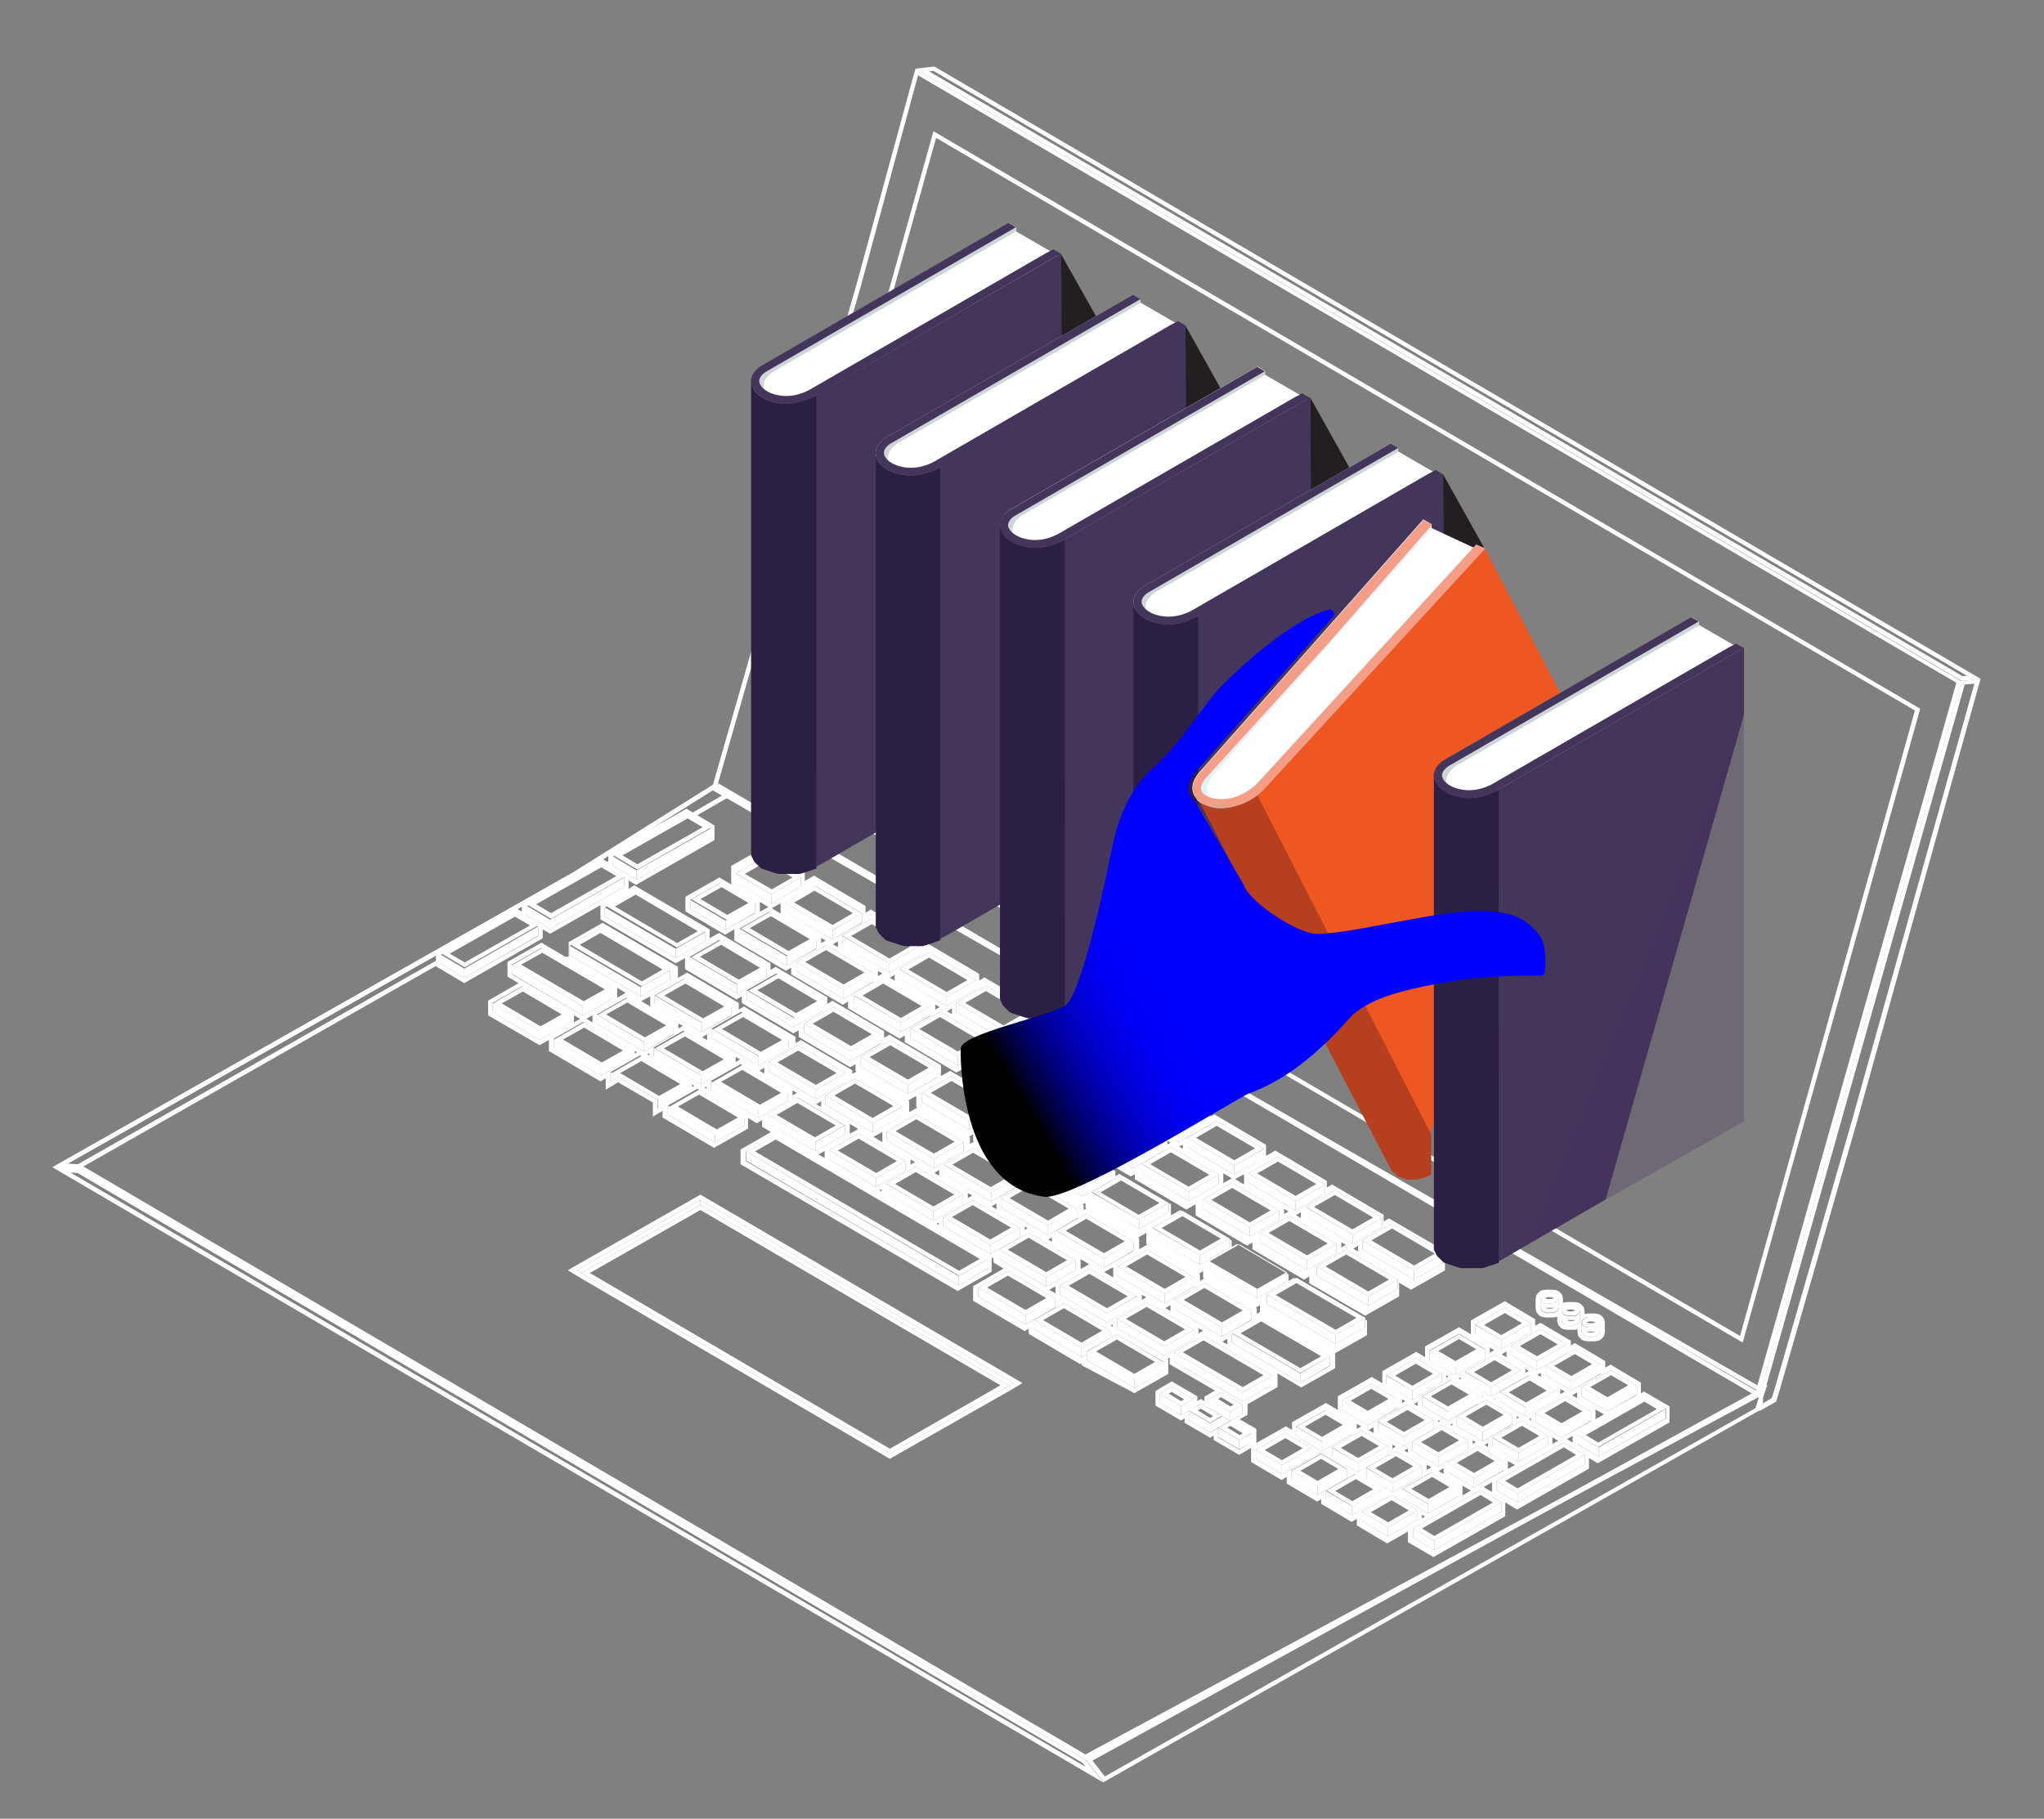 <?xml version="1.0" encoding="utf-8"?>
<!-- Generator: Adobe Illustrator 23.0.4, SVG Export Plug-In . SVG Version: 6.00 Build 0)  -->
<svg version="1.1" id="Camada_1" xmlns="http://www.w3.org/2000/svg" xmlns:xlink="http://www.w3.org/1999/xlink" x="0px" y="0px"
	 viewBox="0 0 464 412.9" style="enable-background:new 0 0 464 412.9;" xml:space="preserve">
<rect x="0" y="0" width="464" height="412.9" fill="#808080" stroke="none"/>
<style type="text/css">
	.st0{fill:#FFFFFF;}
	.st1{fill:#0000FF;}
	.st2{fill:url(#SVGID_1_);}
	.st3{fill:#2E2B28;}
	.st4{fill:none;stroke:#FFFFFF;stroke-width:2;stroke-miterlimit:10;}
	.st5{fill:#221E22;}
	.st6{fill:#333333;}
	.st7{fill:#EE5622;}
	.st8{fill:#FBB03B;}
	.st9{fill:#9E005D;}
	.st10{fill:#EFEF0C;}
	.st11{fill:#44355B;}
	.st12{fill:#2C1F44;}
	.st13{fill:#CED5D8;}
	.st14{fill:#B53F1F;}
	.st15{fill:#83B8FC;}
	.st16{fill:#E2F1F7;}
	.st17{fill:#F49E87;}
	.st18{fill:#F1B653;}
	.st19{opacity:0.3;fill:#44355B;}
	.st20{fill:url(#SVGID_2_);}
	.st21{fill:url(#SVGID_3_);}
	.st22{fill:url(#SVGID_4_);}
	.st23{fill:url(#SVGID_5_);}
	.st24{fill:url(#SVGID_6_);}
	.st25{fill:url(#SVGID_7_);}
</style>
<g>
	<g>
		<path class="st0" d="M448.2,155.2l-27.8,99.2l-3.4,11.8l-5,17.4l-4.7,16.3l-4.5,15.6l-0.5,1.6l-0.1,0.3l-2,1.2v-1.3l45.8-161.9
			L448.2,155.2 M449.6,154.1l-4.3,0.5l-46,162.6v3.2l3.9-2.2l0.2-0.7l0.5-1.6l4.5-15.6l4.7-16.3l5-17.4l3.4-11.8L449.6,154.1
			L449.6,154.1z"/>
	</g>
	<g>
		<polygon class="st0" points="122.2,210.3 105.4,219.9 105.4,222 122.2,212.4 122.2,210.3 		"/>
	</g>
	<g>
		<polygon class="st0" points="100,216.7 100,218.4 100,218.8 105.4,222 105.4,219.9 100,216.7 		"/>
	</g>
	<g>
		<path class="st0" d="M208.4,17.1L444.1,155l-45.5,160.7L163,177.8l32.4-112.8L208.4,17.1 M207.8,15.6l-13.4,49.1l-32.6,113.6
			l237.5,139l46-162.6L207.8,15.6L207.8,15.6z"/>
	</g>
	<g>
		<path class="st0" d="M161.8,179.4l237.5,136.5c0,0,0,0,0,0l-152.9,82.4l-228-133.8l-0.2-0.1l-0.2,0l-2.7-0.2L99,216.9v1.5v0.4v0.6
			l0.5,0.3l5.4,3.2l0.5,0.3l0.5-0.3l16.8-9.6l0.5-0.3v-0.6V211l1.2,0.7l0.5,0.3l0.5-0.3l10.9-6.2v0.5v2.1v0.6l0.5,0.3l16.1,9.4
			l0.5,0.3l0.5-0.3l1.6-0.9v1.9v0.6l0.5,0.3l10.7,6.3l0.5,0.3l0.5-0.3l0.7-0.4v0.9v0.6l0.5,0.3l10.7,6.3l0.5,0.3l0.5-0.3l0.7-0.4
			v0.9v0.6l0.5,0.3l10.7,6.3l0.5,0.3l0.5-0.3l0.7-0.4v0.9v0.6l0.5,0.3l10.7,6.3l0.5,0.3l0.5-0.3l1.6-0.9v1.9v0.6l0.5,0.3l10.7,6.3
			l0.5,0.3l0.5-0.3l0.7-0.4v0.9v0.6l0.5,0.3l10.7,6.3l0.5,0.3l0.5-0.3l0.7-0.4v0.9v0.6l0.5,0.3l10.7,6.3l0.5,0.3l0.5-0.3l0.4-0.2
			v0.5v0.6l0.5,0.3l10.7,6.3l0.5,0.3l0.5-0.3l1.6-0.9v1.9v0.6l0.5,0.3l10.7,6.3l0.5,0.3l0.5-0.3l0.7-0.4v0.9v0.6l0.5,0.3l10.7,6.3
			l0.5,0.3l0.5-0.3l0.7-0.4v0.9v0.6l0.5,0.3l15.6,9.1l0.5,0.3l0.5-0.3l6.7-3.8l0.5-0.3v-0.6v-2.1v-0.6l-0.5-0.3l-15.6-9.1l-0.5-0.3
			l-0.5,0.3l-0.7,0.4v-0.9v-0.6l-0.5-0.3l-10.7-6.3l-0.5-0.3l-0.5,0.3l-0.7,0.4v-0.9v-0.6l-0.5-0.3l-10.7-6.3l-0.5-0.3l-0.5,0.3
			l-1.6,0.9v-1.9v-0.6l-0.5-0.3l-10.7-6.3l-0.5-0.3l-0.5,0.3l-0.4,0.2v-0.5v-0.6l-0.5-0.3l-10.7-6.3l-0.5-0.3l-0.5,0.3l-0.7,0.4
			v-0.9v-0.6l-0.5-0.3l-10.7-6.3l-0.5-0.3l-0.5,0.3l-0.7,0.4v-0.9V250l-0.5-0.3l-10.7-6.3l-0.5-0.3l-0.5,0.3l-1.6,0.9v-1.9v-0.6
			l-0.5-0.3l-10.7-6.3l-0.5-0.3l-0.5,0.3l-0.7,0.4v-0.9v-0.6l-0.5-0.3l-10.7-6.3l-0.5-0.3l-0.5,0.3l-0.7,0.4v-0.9v-0.6l-0.5-0.3
			l-10.7-6.3l-0.5-0.3l-0.5,0.3l-0.7,0.4v-0.9v-0.6l-0.5-0.3l-10.7-6.3l-0.5-0.3l-0.5,0.3l-1.6,0.9v-1.9V211l-0.5-0.3l-16.1-9.4
			L144,201l-0.5,0.3l-0.8,0.5v-0.5v-1.4l1.2,0.7l0.5,0.3l0.5-0.3l16.8-9.6l0.5-0.3v-0.6v-2.1v-0.6l-0.5-0.3l-5.4-3.2l-0.5-0.3
			l-0.5,0.3l-9.6,5.5L161.8,179.4 M166,200.8l-2.2-1.3l-0.5-0.3l-0.5,0.3l-6.7,3.8l-0.5,0.3v0.6v2.1v0.6l0.5,0.3l8,4.7l0.5,0.3
			l0.5-0.3l1.6-0.9v1.9v0.6l0.5,0.3l10.7,6.3l0.5,0.3l0.5-0.3l0.7-0.4v0.9v0.6l0.5,0.3l10.7,6.3l0.5,0.3l0.5-0.3l0.7-0.4v0.9v0.6
			l0.5,0.3l10.7,6.3l0.5,0.3l0.5-0.3l0.7-0.4v0.9v0.6l0.5,0.3l10.7,6.3l0.5,0.3l0.5-0.3l1.6-0.9v1.9v0.6l0.5,0.3l10.7,6.3l0.5,0.3
			l0.5-0.3l0.7-0.4v0.9v0.6l0.5,0.3l10.7,6.3l0.5,0.3l0.5-0.3l0.7-0.4v0.9v0.6l0.5,0.3l10.7,6.3l0.5,0.3l0.5-0.3l0.4-0.2v0.5v0.6
			l0.5,0.3l10.7,6.3l0.5,0.3l0.5-0.3l1.6-0.9v1.9v0.6l0.5,0.3l10.7,6.3l0.5,0.3l0.5-0.3l0.7-0.4v0.9v0.6l0.5,0.3l10.7,6.3l0.5,0.3
			l0.5-0.3l0.7-0.4v0.9v0.6l0.5,0.3l11.7,6.8l0.5,0.3l0.5-0.3l6.7-3.8l0.5-0.3v-0.6v-2.1v-0.4l2.2,1.3l0.5,0.3l0.5-0.3l6.7-3.8
			l0.5-0.3v-0.6v-2.1V284l-0.5-0.3l-11.7-6.8l-0.5-0.3l-0.5,0.3l-0.7,0.4v-0.9v-0.6l-0.5-0.3l-10.7-6.3l-0.5-0.3l-0.5,0.3l-0.7,0.4
			v-0.9v-0.6l-0.5-0.3l-10.7-6.3l-0.5-0.3l-0.5,0.3l-1.6,0.9v-1.9v-0.6l-0.5-0.3l-10.7-6.3l-0.5-0.3l-0.5,0.3l-0.4,0.2v-0.5v-0.6
			l-0.5-0.3l-10.7-6.3l-0.5-0.3l-0.5,0.3l-0.7,0.4v-0.9v-0.6l-0.5-0.3l-10.7-6.3l-0.5-0.3l-0.5,0.3l-0.7,0.4v-0.9v-0.6l-0.5-0.3
			l-10.7-6.3l-0.5-0.3l-0.5,0.3l-1.6,0.9v-1.9v-0.6l-0.5-0.3l-10.7-6.3l-0.5-0.3l-0.5,0.3l-0.7,0.4v-0.9v-0.6l-0.5-0.3l-10.7-6.3
			l-0.5-0.3l-0.5,0.3l-0.7,0.4v-0.9v-0.6l-0.5-0.3l-10.7-6.3l-0.5-0.3l-0.5,0.3l-0.7,0.4v-0.9v-0.6l-0.5-0.3l-10.7-6.3l-0.5-0.3
			l-0.5,0.3l-1.6,0.9v-1.9v-0.6l-0.5-0.3l-8-4.7l-0.5-0.3l-0.5,0.3l-6.7,3.8l-0.5,0.3v0.6v2.1V200.8 M128.3,217.2l-4.9-2.9l-0.5-0.3
			l-0.5,0.3l-6.7,3.8l-0.5,0.3v0.6v2.1v0.6l0.5,0.3l2,1.2l-6.4,3.7l-0.5,0.3v0.6v2.1v0.6l0.5,0.3L122,237l0.5,0.3l0.5-0.3l1.6-0.9
			v1.9v0.6l0.5,0.3l10.7,6.3l0.5,0.3l0.5-0.3l0.7-0.4v0.9v1.7l1.5-0.9l1.3-0.8l7.9,4.6v1.5v1.7l1.5-0.9l0.7-0.4v0.9v0.6l0.5,0.3
			l10.7,6.3l0.5,0.3l0.5-0.3l6.7-3.8l0.5-0.3v-0.6v-1.8l1.5,0.9l0.5,0.3l0.5-0.3l0.7-0.4v0.9v0.6l0.5,0.3l1.5,0.9l-6.4,3.7l-0.5,0.3
			v0.6v2.1v0.6l0.5,0.3l48.3,28.2l0.5,0.3l0.5-0.3l6.7-3.8l0.5-0.3v-0.6v-2.1v-0.3l0.4-0.2v0.5v0.6l0.5,0.3l1.8,1.1l-6.4,3.7
			l-0.5,0.3v0.6v2.1v0.6l0.5,0.3l10.7,6.3l0.5,0.3l0.5-0.3l0.4-0.2v0.5v0.6l0.5,0.3l10.7,6.3l0.5,0.3l0.3-0.2v0.4l0.5,0.3L257,316
			l0.5,0.3l0.5-0.3l6.7-3.8l0.5-0.3v-0.6v-2.1v-0.6l-0.2-0.1l0.5-0.3v0.9v0.6l0.5,0.3l9.8,5.7l-1.9,1.1l-0.5,0.3v0.6v0.4l-0.3-0.2
			l-0.5-0.3l-0.5,0.3l-0.3,0.2v-0.4V317l-0.5-0.3l-4.8-2.8l-0.5-0.3l-0.5,0.3l-2.7,1.6l-0.5,0.3v0.6v2.1v0.6l0.5,0.3l4.8,2.8
			l0.5,0.3l0.5-0.3l0.3-0.2v0.4v0.6l0.5,0.3l4.8,2.8l0.5,0.3l0.5-0.3l0.3-0.2v0.4v0.6l0.5,0.3l4.8,2.8l0.5,0.3l0.5-0.3l2.2-1.3v0.5
			v2.1v0.6l0.5,0.3l5.9,3.5l0.5,0.3l0.5-0.3l0.7-0.4v0.9v0.6l0.5,0.3l5.9,3.5l0.5,0.3l0.5-0.3l0.4-0.3v0.5v0.6l0.5,0.3l5.9,3.5
			l0.5,0.3l0.5-0.3l0.7-0.4v0.9v0.6l0.5,0.3l5.9,3.5l0.5,0.3l0.5-0.3l4.2-2.4v1.8v0.6l0.5,0.3l4.8,2.8l0.5,0.3l0.5-0.3l15.3-8.7
			l0.5-0.3v-0.6v-2.1v-0.4l2.2,1.3l0.5,0.3l0.5-0.3l15.3-8.7l0.5-0.3v-0.6v-1.8l1.5,0.9l0.5,0.3l0.5-0.3l15.3-8.7l0.5-0.3V322v-2.1
			v-0.6l-0.5-0.3l-4.8-2.8l-0.5-0.3l-0.5,0.3l-0.2,0.1v-1.8v-0.6l-0.5-0.3l-5.9-3.5l-0.5-0.3l-0.5,0.3l-0.7,0.4v-0.9v-0.6l-0.5-0.3
			l-5.9-3.5l-0.5-0.3l-0.5,0.3l-0.4,0.3v-0.5v-0.6l-0.5-0.3l-5.9-3.5l-0.5-0.3l-0.5,0.3l-0.7,0.4v-0.9v-0.6l-0.5-0.3l-5.9-3.5
			l-0.5-0.3l-0.5,0.3l-6.7,3.8l-0.5,0.3v0.6v2.1v0.4l-2.2-1.3l-0.5-0.3l-0.5,0.3l-6.7,3.8l-0.5,0.3v0.6v1.8l-1.5-0.9l-0.5-0.3
			l-0.5,0.3l-6.7,3.8l-0.5,0.3v0.6v2.1v0l-1.9-1.1l-0.5-0.3l-0.5,0.3l-6.7,3.8l-0.5,0.3v0.6v2.1v0.4l-2.2-1.3l-0.5-0.3l-0.5,0.3
			l-6.7,3.8l-0.5,0.3v0.6v1.1l-0.9-0.5l-0.5-0.3l-0.5,0.3l-6.2,3.5v-0.5v-2.1v-0.6l-0.5-0.3l-3.3-1.9l1.3-0.7l0.5-0.3V321v-2.1v-0.1
			l6.3-3.6l0.5-0.3v-0.6v-2.1v-0.4l4.9,2.9l0.5,0.3l0.5-0.3l6.7-3.8l0.5-0.3V310v-2.1v-0.6l-0.5-0.3l-15.6-9.1l-0.5-0.3l-0.5,0.3
			l-0.7,0.4v-0.9V297l-0.5-0.3l-10.7-6.3l-0.5-0.3l-0.5,0.3l-0.7,0.4v-0.9v-0.6l-0.5-0.3l-10.7-6.3l-0.5-0.3l-0.5,0.3l-1.6,0.9v-1.9
			v-0.6l-0.5-0.3l-10.7-6.3l-0.5-0.3l-0.5,0.3l-0.4,0.2v-0.5v-0.6l-0.5-0.3l-10.7-6.3l-0.5-0.3l-0.5,0.3l-0.7,0.4v-0.9v-0.6
			l-0.5-0.3l-10.7-6.3l-0.5-0.3l-0.5,0.3l-0.7,0.4v-0.9v-0.6l-0.5-0.3l-10.7-6.3l-0.5-0.3l-0.5,0.3l-1.6,0.9v-1.9v-0.6l-0.5-0.3
			l-10.7-6.3l-0.5-0.3l-0.5,0.3l-0.7,0.4v-0.9V243l-0.5-0.3l-10.7-6.3l-0.5-0.3l-0.5,0.3l-0.7,0.4V236v-0.6l-0.5-0.3l-10.7-6.3
			l-0.5-0.3l-0.5,0.3l-0.7,0.4v-0.9v-0.6l-0.5-0.3l-10.7-6.3l-0.5-0.3l-0.5,0.3l-1.6,0.9v-1.9v-0.6l-0.5-0.3l-16.1-9.4l-0.5-0.3
			l-0.5,0.3l-6.7,3.8l-0.5,0.3v0.6v2.1V217.2 M202,331.2l0.5-0.3l27.1-15.4l1-0.6l1.5-0.9l-1.5-0.9l-71.1-41.6l-0.5-0.3l-0.5,0.3
			l-28.1,16l-1.5,0.9l1.5,0.9l1,0.6l70.1,41L202,331.2 M351.8,299.1L351.8,299.1l0.6,0l0.1,0l0.1,0l0.5-0.1l0.1,0l0.1,0l0.2-0.1v0.9
			v0.1l0,0.1l0.1,0.3l0,0.2l0.1,0.2l0.2,0.3l0.1,0.1l0.1,0.1l0.3,0.3l0.1,0.1l0.1,0l0.4,0.2l0.1,0l0.1,0l0.5,0.1l0.1,0l0.1,0l0.6,0
			l0.1,0l0.1,0l0.6,0l0.1,0l0.1,0l0.5-0.1l0.1,0v0.6v0.1l0,0.1l0.1,0.3l0,0.2l0.1,0.2l0.2,0.3l0.1,0.1l0.1,0.1l0.3,0.3l0.1,0.1
			l0.1,0l0.4,0.2l0.1,0l0.1,0l0.5,0.1l0.1,0l0.1,0l0.6,0l0.1,0l0.1,0l0.6,0l0.1,0l0.1,0l0.5-0.1l0.1,0l0.1,0l0.4-0.2l0.1,0l0.1-0.1
			l0.3-0.3l0.1-0.1l0.1-0.1l0.2-0.3l0.1-0.2l0-0.2l0.1-0.3l0-0.1v-0.1v-2.1v-0.1l0-0.1l-0.1-0.3l0-0.2l-0.1-0.2l-0.2-0.3l-0.1-0.1
			l-0.1-0.1l-0.3-0.3l-0.1-0.1l-0.1,0l-0.4-0.2l-0.1,0l-0.1,0l-0.5-0.1l-0.1,0l-0.1,0l-0.6,0l-0.1,0l-0.1,0l-0.6,0l-0.1,0l-0.1,0
			l-0.5,0.1l-0.1,0v-0.6v-0.1l0-0.1l-0.1-0.3l0-0.2l-0.1-0.2l-0.2-0.3l-0.1-0.1l-0.1-0.1l-0.3-0.3l-0.1-0.1l-0.1,0l-0.4-0.2l-0.1,0
			l-0.1,0l-0.5-0.1l-0.1,0l-0.1,0l-0.6,0l-0.1,0l-0.1,0l-0.6,0l-0.1,0l-0.1,0l-0.5,0.1l-0.1,0l-0.1,0l-0.2,0.1v-0.9v-0.1l0-0.1
			l-0.1-0.3l0-0.2l-0.1-0.2l-0.2-0.3l-0.1-0.1l-0.1-0.1l-0.3-0.3l-0.1-0.1l-0.1,0l-0.4-0.2l-0.1,0l-0.1,0l-0.5-0.1l-0.1,0l-0.1,0
			l-0.6,0l-0.1,0l-0.1,0l-0.6,0l-0.1,0l-0.1,0l-0.5,0.1l-0.1,0l-0.1,0l-0.4,0.2l-0.1,0l-0.1,0.1l-0.3,0.3l-0.1,0.1l-0.1,0.1
			l-0.2,0.3l-0.1,0.2l0,0.2l-0.1,0.3l0,0.1v0.1v2.1v0.1l0,0.1l0.1,0.3l0,0.2l0.1,0.2l0.2,0.3l0.1,0.1l0.1,0.1l0.3,0.3l0.1,0.1l0.1,0
			l0.4,0.2l0.1,0l0.1,0l0.5,0.1l0.1,0l0.1,0L351.8,299.1L351.8,299.1 M138.1,194.3v0.1v1.4l-1.2-0.7l-0.1,0L138.1,194.3
			 M172.4,204.7l2,1.2l-0.3,0.2l-1.6,0.9v-1.9V204.7 M177.2,205.1v1.9v0.4l-2-1.2l0.3-0.2L177.2,205.1 M118.5,205.8v1.2l-1-0.6
			L118.5,205.8 M186.3,212.9l1.1,0.6l-0.3,0.2l-0.7,0.4v-0.9V212.9 M190.2,213.7v0.9v0.4l-1.1-0.6l0.3-0.2L190.2,213.7 M199.2,220.4
			l1.1,0.6l-0.3,0.2l-0.7,0.4v-0.9V220.4 M203.1,221.3v0.9v0.4l-1.1-0.6l0.3-0.2L203.1,221.3 M140,224.2l2,1.2l-0.3,0.2l-1.6,0.9
			v-1.9V224.2 M147.6,226.2v1.9v0.4l-2-1.2l0.3-0.2L147.6,226.2 M212.2,228l1.1,0.6l-0.3,0.2l-0.7,0.4v-0.9V228 M216.1,228.9v0.9
			v0.4l-1.1-0.6l0.3-0.2L216.1,228.9 M134.5,230.5v1.6l-1.4-0.8L134.5,230.5 M130.3,230.5l1.4,0.8l-1.4,0.8V230.5 M153.9,232.3
			l1.1,0.6l-0.3,0.2l-0.7,0.4v-0.9V232.3 M160.5,234.8v0.9v0.4l-1.1-0.6l0.3-0.2L160.5,234.8 M225.2,235.6l2,1.2l-0.3,0.2l-1.6,0.9
			V236V235.6 M230,235.9v1.9v0.4l-2-1.2l0.3-0.2L230,235.9 M144.1,238.6l0.5,0.3l-0.5,0.3V238.6 M147.4,239.1v0.5l-0.5-0.3
			L147.4,239.1 M166.9,239.9l1.1,0.6l-0.3,0.2l-0.7,0.4v-0.9V239.9 M173.5,242.4v0.9v0.4l-1.1-0.6l0.3-0.2L173.5,242.4 M239,243.7
			l1.1,0.6l-0.3,0.2L239,245v-0.9V243.7 M242.9,244.6v0.9v0.4l-1.1-0.6l0.3-0.2L242.9,244.6 M157.1,246.2l0.5,0.3l-0.5,0.3V246.2
			 M160.4,246.7v0.5l-0.5-0.3L160.4,246.7 M179.8,247.5l1.1,0.6l-0.3,0.2l-0.7,0.4v-0.9V247.5 M186.4,250v0.9v0.4l-1.1-0.6l0.3-0.2
			L186.4,250 M252,251.3l1.1,0.6l-0.3,0.2l-0.7,0.4v-0.9V251.3 M255.9,252.1v0.9v0.4l-1.1-0.6l0.3-0.2L255.9,252.1 M192.8,255.1
			l2,1.2l-0.3,0.2l-1.6,0.9v-1.9V255.1 M200.3,257v1.9v0.4l-2-1.2l0.3-0.2L200.3,257 M264.9,258.9l0.8,0.5l-0.3,0.2l-0.4,0.2v-0.5
			V258.9 M268.5,259.9v0.5v0.4l-0.8-0.5l0.3-0.2L268.5,259.9 M187.2,261.3v1.6l-1.4-0.8L187.2,261.3 M206.6,263.2l1.1,0.6l-0.3,0.2
			l-0.7,0.4v-0.9V263.2 M213.2,265.6v0.9v0.4l-1.1-0.6l0.3-0.2L213.2,265.6 M277.6,266.3l2,1.2l-0.3,0.2l-1.6,0.9v-1.9V266.3
			 M282.4,266.6v1.9v0.4l-2-1.2l0.3-0.2L282.4,266.6 M200.1,270v0.5l-0.5-0.3L200.1,270 M219.6,270.8l1.1,0.6l-0.3,0.2l-0.7,0.4
			v-0.9V270.8 M226.2,273.2v0.9v0.4l-1.1-0.6l0.3-0.2L226.2,273.2 M291.4,274.4l1.1,0.6l-0.3,0.2l-0.7,0.4v-0.9V274.4 M295.3,275.2
			v0.9v0.4l-1.1-0.6l0.3-0.2L295.3,275.2 M213.1,277.6v0.5l-0.5-0.3L213.1,277.6 M232.5,278.4l0.8,0.5L233,279l-0.4,0.2v-0.5V278.4
			 M238.8,281v0.5v0.4l-0.8-0.5l0.3-0.2L238.8,281 M304.4,282l1.1,0.6l-0.3,0.2l-0.7,0.4v-0.9V282 M308.3,282.8v0.9v0.4l-1.1-0.6
			l0.3-0.2L308.3,282.8 M245.2,285.8l2,1.2l-0.3,0.2l-1.6,0.9v-1.9V285.8 M252.7,287.7v1.9v0.4l-2-1.2l0.3-0.2L252.7,287.7
			 M239.6,292v1.6l-1.4-0.8L239.6,292 M259.1,293.9l1.1,0.6l-0.3,0.2l-0.7,0.4v-0.9V293.9 M240.5,295l0.2,0.1l-0.2,0.1V295
			 M265.7,296.3v0.9v0.4l-1.1-0.6l0.3-0.2L265.7,296.3 M252.6,300.7v0.5l-0.5-0.3L252.6,300.7 M272,301.5l1.1,0.6l-0.3,0.2l-0.7,0.4
			v-0.9V301.5 M278.6,303.9v0.9v0.4l-1.1-0.6l0.3-0.2L278.6,303.9 M338.1,305.9l1.1,0.6l-0.3,0.2l-0.7,0.4v-0.9V305.9 M342,306.8
			v0.9v0.4l-1.1-0.6l0.3-0.2L342,306.8 M346.2,310.7l0.8,0.5l-0.3,0.2l-0.4,0.3v-0.5V310.7 M349.8,311.7v0.5v0.4l-0.8-0.5l0.3-0.2
			L349.8,311.7 M328.3,312.2l0.5,0.3l-0.5,0.3V312.2 M331.6,312.7v0.5l-0.5-0.3L331.6,312.7 M354.1,315.3l1.1,0.6l-0.3,0.2l-0.7,0.4
			v-0.9V315.3 M358,316.1v0.9v0.4l-1.1-0.6l0.3-0.2L358,316.1 M336.4,317l0.2,0.1l-0.2,0.1V317 M318.2,317.6l0.8,0.5l0,0l-0.7,0.4
			V317.6L318.2,317.6 M339.4,317.6v0.2l-0.2-0.1L339.4,317.6 M321.8,318.3v0.9v0l-0.8-0.5l0,0L321.8,318.3 M362.2,320l1.9,1.1
			l-1.9,1.1v-1.8V320 M344.3,321.5l0.5,0.3l-0.5,0.3V321.5 M347.6,322v0.5l-0.5-0.3L347.6,322 M326.4,322.3l0.5,0.3l0,0l-0.4,0.3
			V322.3L326.4,322.3 M307.9,323.2l1.1,0.6l-0.3,0.2l-0.7,0.4v-0.9V323.2 M329.7,323.2v0.5v0l-0.5-0.3l0,0L329.7,323.2 M311.8,324
			v0.9v0.4l-1.1-0.6l0.3-0.2L311.8,324 M357,326v1.5l-1.3-0.8L357,326 M352.4,326.3l1.3,0.8l-1.3,0.7V326.3 M334.2,326.9l0.8,0.5
			l0,0l-0.7,0.4V326.9L334.2,326.9 M337.8,327.6v0.9v0L337,328l0,0L337.8,327.6 M316,327.9l0.8,0.5l-0.3,0.2l-0.4,0.3v-0.5V327.9
			 M319.6,328.9v0.5v0.4l-0.8-0.5l0.3-0.2L319.6,328.9 M342.3,331.7l1.6,0.9l-1.6,0.9V331.7L342.3,331.7 M323.8,332.5l1.1,0.6
			l-0.3,0.2l-0.7,0.4v-0.9V332.5 M327.7,333.3v0.9v0.4l-1.1-0.6l0.3-0.2L327.7,333.3 M338.7,336.5v1.8v0.4l-1.9-1.1L338.7,336.5
			 M332,337.3l1.9,1.1l-1.9,1.1v-1.8V337.3 M322.8,343.9l0.7,0.4l-0.7,0.4V343.9 M161.8,178.2L130.2,198L11.9,265l6,0.4l228.5,134.1
			l153.9-82.9c0-0.2,0-0.4,0.1-0.7c0-0.2,0.1-0.3,0.1-0.5L161.8,178.2L161.8,178.2z M144.5,199.7l-5.4-3.2v-2.1l16.8-9.6l5.4,3.2
			v2.1L144.5,199.7L144.5,199.7z M175.1,205.1l-8-4.7v-2.1l6.7-3.8l8,4.7v2.1L175.1,205.1L175.1,205.1z M124.9,210.9l-5.4-3.2v-2.1
			l16.8-9.6l5.4,3.2v2.1L124.9,210.9L124.9,210.9z M164.7,211.1l-8-4.7v-2.1l6.7-3.8l8,4.7v2.1L164.7,211.1L164.7,211.1z M189,213.3
			l-10.7-6.3v-2.1l6.7-3.8l10.7,6.3v2.1L189,213.3L189,213.3z M153.4,217.5l-16.1-9.4V206l6.7-3.8l16.1,9.4v2.1L153.4,217.5
			L153.4,217.5z M178.6,219.2l-10.7-6.3v-2.1l6.7-3.8l10.7,6.3v2.1L178.6,219.2L178.6,219.2z M105.4,222l-5.4-3.2v-0.4v-1.7
			l16.4-9.3l0.4-0.2l5.4,3.2v2.1L105.4,222L105.4,222z M201.9,220.8l-10.7-6.3v-2.1l6.7-3.8l10.7,6.3v2.1L201.9,220.8L201.9,220.8z
			 M145.4,226.2l-16.1-9.4v-2.1l6.7-3.8l16.1,9.4v2.1L145.4,226.2L145.4,226.2z M167.3,225.6l-10.7-6.3v-2.1l6.7-3.8l10.7,6.3v2.1
			L167.3,225.6L167.3,225.6z M191.5,226.8l-10.7-6.3v-2.1l6.7-3.8l10.7,6.3v2.1L191.5,226.8L191.5,226.8z M132.3,230.6l-16.1-9.4
			V219l6.7-3.8l16.1,9.4v2.1L132.3,230.6L132.3,230.6z M214.9,228.4l-10.7-6.3V220l6.7-3.8l10.7,6.3v2.1L214.9,228.4L214.9,228.4z
			 M180.2,233.2l-10.7-6.3v-2.1l6.7-3.8l10.7,6.3v2.1L180.2,233.2L180.2,233.2z M159.3,234.3l-10.7-6.3V226l6.7-3.8l10.7,6.3v2.1
			L159.3,234.3L159.3,234.3z M204.5,234.3l-10.7-6.3V226l6.7-3.8l10.7,6.3v2.1L204.5,234.3L204.5,234.3z M227.8,236l-10.7-6.3v-2.1
			l6.7-3.8l10.7,6.3v2.1L227.8,236L227.8,236z M122.5,236.1l-10.7-6.3v-2.1l6.7-3.8l10.7,6.3v2.1L122.5,236.1L122.5,236.1z
			 M146.2,238.7l-10.7-6.3v-2.1l6.7-3.8l10.7,6.3v2.1L146.2,238.7L146.2,238.7z M193.2,240.8l-10.7-6.3v-2.1l6.7-3.8l10.7,6.3v2.1
			L193.2,240.8L193.2,240.8z M172.2,241.9l-10.7-6.3v-2.1l6.7-3.8L179,236v2.1L172.2,241.9L172.2,241.9z M217.4,241.9l-10.7-6.3
			v-2.1l6.7-3.8l10.7,6.3v2.1L217.4,241.9L217.4,241.9z M241.7,244.1l-10.7-6.3v-2.1l6.7-3.8l10.7,6.3v2.1L241.7,244.1L241.7,244.1z
			 M136.4,244.2l-10.7-6.3v-2.1l6.7-3.8l10.7,6.3v2.1L136.4,244.2L136.4,244.2z M159.1,246.2l-10.7-6.3v-2.1l6.7-3.8l10.7,6.3v2.1
			L159.1,246.2L159.1,246.2z M206.1,248.4l-10.7-6.3V240l6.7-3.8l10.7,6.3v2.1L206.1,248.4L206.1,248.4z M185.2,249.5l-10.7-6.3
			v-2.1l6.7-3.8l10.7,6.3v2.1L185.2,249.5L185.2,249.5z M231.3,250l-10.7-6.3v-2.1l6.7-3.8l10.7,6.3v2.1L231.3,250L231.3,250z
			 M254.6,251.7l-10.7-6.3v-2.1l6.7-3.8l10.7,6.3v2.1L254.6,251.7L254.6,251.7z M138.6,245.5v-2.1l6.7-3.8l10.7,6.3v2.1l-6.7,3.8
			v-2.1l-8.9-5.2L138.6,245.5L138.6,245.5z M172.1,253.8l-10.7-6.3v-2.1l6.7-3.8l10.7,6.3v2.1L172.1,253.8L172.1,253.8z M220,256.5
			l-10.7-6.3v-2.1l6.7-3.8l10.7,6.3v2.1L220,256.5L220,256.5z M198.1,257.1l-10.7-6.3v-2.1l6.7-3.8l10.7,6.3v2.1L198.1,257.1
			L198.1,257.1z M244.3,257.6l-10.7-6.3v-2.1l6.7-3.8l10.7,6.3v2.1L244.3,257.6L244.3,257.6z M267.6,259.3l-10.7-6.3v-2.1l6.7-3.8
			l10.7,6.3v2.1L267.6,259.3L267.6,259.3z M162.3,259.4l-10.7-6.3V251l6.7-3.8l10.7,6.3v2.1L162.3,259.4L162.3,259.4z M185.1,261.4
			l-10.7-6.3V253l6.7-3.8l10.7,6.3v2.1L185.1,261.4L185.1,261.4z M233,264.1l-10.7-6.3v-2.1l6.7-3.8l10.7,6.3v2.1L233,264.1
			L233,264.1z M212,265.2l-10.7-6.3v-2.1l6.7-3.8l10.7,6.3v2.1L212,265.2L212,265.2z M257.2,265.2l-10.7-6.3v-2.1l6.7-3.8l10.7,6.3
			v2.1L257.2,265.2L257.2,265.2z M280.2,266.7l-10.7-6.3v-2.1l6.7-3.8l10.7,6.3v2.1L280.2,266.7L280.2,266.7z M198.9,269.5
			l-10.7-6.3v-2.1l6.7-3.8l10.7,6.3v2.1L198.9,269.5L198.9,269.5z M217.6,291.8l-48.3-28.2v-2.1l6.7-3.8l48.3,28.2v2.1L217.6,291.8
			L217.6,291.8z M245.9,271.6l-10.7-6.3v-2.1l6.7-3.8l10.7,6.3v2.1L245.9,271.6L245.9,271.6z M269.9,272.6l-10.7-6.3v-2.1l6.7-3.8
			l10.7,6.3v2.1L269.9,272.6L269.9,272.6z M225,272.8l-10.7-6.3v-2.1l6.7-3.8l10.7,6.3v2.1L225,272.8L225,272.8z M294.1,274.8
			l-10.7-6.3v-2.1l6.7-3.8l10.7,6.3v2.1L294.1,274.8L294.1,274.8z M211.9,277.1l-10.7-6.3v-2.1l6.7-3.8l10.7,6.3v2.1L211.9,277.1
			L211.9,277.1z M258.6,279l-10.7-6.3v-2.1l6.7-3.8l10.7,6.3v2.1L258.6,279L258.6,279z M237.9,280.4l-10.7-6.3V272l6.7-3.8l10.7,6.3
			v2.1L237.9,280.4L237.9,280.4z M283.7,280.7l-10.7-6.3v-2.1l6.7-3.8l10.7,6.3v2.1L283.7,280.7L283.7,280.7z M307.1,282.4
			l-10.7-6.3V274l6.7-3.8l10.7,6.3v2.1L307.1,282.4L307.1,282.4z M202,330l-70.1-41l-1-0.6l28.1-16l71.1,41.6l-1,0.6L202,330
			L202,330z M224.8,284.7l-10.7-6.3v-2.1l6.7-3.8l10.7,6.3v2.1L224.8,284.7L224.8,284.7z M272.4,287.1l-10.7-6.3v-2.1l6.7-3.8
			l10.7,6.3v2.1L272.4,287.1L272.4,287.1z M250.6,287.8l-10.7-6.3v-2.1l6.7-3.8l10.7,6.3v2.1L250.6,287.8L250.6,287.8z M296.7,288.3
			L286,282v-2.1l6.7-3.8l10.7,6.3v2.1L296.7,288.3L296.7,288.3z M321,290.5l-11.7-6.8v-2.1l6.7-3.8l11.7,6.8v2.1L321,290.5
			L321,290.5z M237.5,292.1l-10.7-6.3v-2.1l6.7-3.8l10.7,6.3v2.1L237.5,292.1L237.5,292.1z M285.4,294.7l-10.7-6.3v-2.1l6.7-3.8
			l10.7,6.3v2.1L285.4,294.7L285.4,294.7z M264.4,295.9l-10.7-6.3v-2.1l6.7-3.8l10.7,6.3v2.1L264.4,295.9L264.4,295.9z M310.6,296.4
			l-11.7-6.8v-2.1l6.7-3.8l11.7,6.8v2.1L310.6,296.4L310.6,296.4z M251.3,300.2l-10.7-6.3v-2.1l6.7-3.8l10.7,6.3v2.1L251.3,300.2
			L251.3,300.2z M232.8,300.7l-10.7-6.3v-2.1l6.7-3.8l10.7,6.3v2.1L232.8,300.7L232.8,300.7z M303.2,305.1l-15.6-9.1v-2.1l6.7-3.8
			l15.6,9.1v2.1L303.2,305.1L303.2,305.1z M277.4,303.5l-10.7-6.3v-2.1l6.7-3.8l10.7,6.3v2.1L277.4,303.5L277.4,303.5z M351.8,298.1
			l-0.6,0l-0.5-0.1l-0.4-0.2l-0.3-0.3l-0.2-0.3l-0.1-0.3v-2.1l0.1-0.3l0.2-0.3l0.3-0.3l0.4-0.2l0.5-0.1l0.6,0l0.6,0l0.5,0.1l0.4,0.2
			l0.3,0.3l0.2,0.3l0.1,0.3v2.1l-0.1,0.3l-0.2,0.3l-0.3,0.3l-0.4,0.2l-0.5,0.1L351.8,298.1L351.8,298.1z M264.3,307.8l-10.7-6.3
			v-2.1l6.7-3.8l10.7,6.3v2.1L264.3,307.8L264.3,307.8z M245.5,308.1l-10.7-6.3v-2.1l6.7-3.8l10.7,6.3v1.5l1.3-0.8l10.7,6.3v2.1
			l-6.7,3.8l-10.7-6.3v-1.5L245.5,308.1L245.5,308.1z M356.6,300.9l-0.6,0l-0.5-0.1l-0.4-0.2l-0.3-0.3l-0.2-0.3l-0.1-0.3v-2.1
			l0.1-0.3l0.2-0.3l0.3-0.3l0.4-0.2l0.5-0.1l0.6,0l0.6,0l0.5,0.1l0.4,0.2l0.3,0.3l0.2,0.3l0.1,0.3v2.1l-0.1,0.3l-0.2,0.3l-0.3,0.3
			l-0.4,0.2l-0.5,0.1L356.6,300.9L356.6,300.9z M340.8,306.3l-5.9-3.5v-2.1l6.7-3.8l5.9,3.5v2.1L340.8,306.3L340.8,306.3z
			 M295.2,313.9l-15.6-9.1v-2.1l6.7-3.8l15.6,9.1v2.1L295.2,313.9L295.2,313.9z M361.1,303.5l-0.6,0l-0.5-0.1l-0.4-0.2l-0.3-0.3
			l-0.2-0.3l-0.1-0.3v-2.1l0.1-0.3l0.2-0.3l0.3-0.3l0.4-0.2l0.5-0.1l0.6,0l0.6,0l0.5,0.1l0.4,0.2l0.3,0.3l0.2,0.3l0.1,0.3v2.1
			l-0.1,0.3l-0.2,0.3l-0.3,0.3l-0.4,0.2l-0.5,0.1L361.1,303.5L361.1,303.5z M348.9,311.1l-5.9-3.5v-2.1l6.7-3.8l5.9,3.5v2.1
			L348.9,311.1L348.9,311.1z M330.4,312.2l-5.9-3.5v-2.1l6.7-3.8l5.9,3.5v2.1L330.4,312.2L330.4,312.2z M282.1,318.2l-15.6-9.1V307
			l6.7-3.8l15.6,9.1v2.1L282.1,318.2L282.1,318.2z M356.7,315.7l-5.9-3.5v-2.1l6.7-3.8l5.9,3.5v2.1L356.7,315.7L356.7,315.7z
			 M338.5,317l-5.9-3.5v-2.1l6.7-3.8l5.9,3.5v2.1L338.5,317L338.5,317z M320.6,317.8l-5.9-3.5v-2.1l6.7-3.8l5.9,3.5v2.1L320.6,317.8
			L320.6,317.8z M364.9,320.4L359,317v-2.1l6.7-3.8l5.9,3.5v2.1L364.9,320.4L364.9,320.4z M346.3,321.6l-5.9-3.5V316l6.7-3.8
			l5.9,3.5v2.1L346.3,321.6L346.3,321.6z M328.7,322.6l-5.9-3.5V317l6.7-3.8l5.9,3.5v2.1L328.7,322.6L328.7,322.6z M310.5,323.6
			l-5.9-3.5V318l6.7-3.8l5.9,3.5v2.1L310.5,323.6L310.5,323.6z M268.1,321.3l-4.8-2.8v-2.1l2.7-1.6l4.8,2.8v2.1l1.8-1l4.8,2.8v2.1
			l1.8-1l4.8,2.8v2.1l-2.7,1.6l-4.8-2.8v-2.1l-1.8,1l-4.8-2.8v-2.1L268.1,321.3L268.1,321.3z M279.3,322.6l-4.8-2.8v-2.1l2.7-1.6
			l4.8,2.8v2.1L279.3,322.6L279.3,322.6z M354.5,326.4l-5.9-3.5v-2.1l6.7-3.8l5.9,3.5v2.1L354.5,326.4L354.5,326.4z M362.9,330.7
			l-4.8-2.8v-2.1l15.3-8.7l4.8,2.8v2.1L362.9,330.7L362.9,330.7z M336.6,327.2l-5.9-3.5v-2.1l6.7-3.8l5.9,3.5v2.1L336.6,327.2
			L336.6,327.2z M318.7,328.3l-5.9-3.5v-2.1l6.7-3.8l5.9,3.5v2.1L318.7,328.3L318.7,328.3z M300.1,329.5l-5.9-3.5v-2.1l6.7-3.8
			l5.9,3.5v2.1L300.1,329.5L300.1,329.5z M344.7,331.9l-5.9-3.5v-2.1l6.7-3.8l5.9,3.5v2.1L344.7,331.9L344.7,331.9z M326.5,332.9
			l-5.9-3.5v-2.1l6.7-3.8l5.9,3.5v2.1L326.5,332.9L326.5,332.9z M308.3,334.2l-5.9-3.5v-2.1l6.7-3.8l5.9,3.5v2.1L308.3,334.2
			L308.3,334.2z M291,334.7l-5.9-3.5v-2.1l6.7-3.8l5.9,3.5v2.1L291,334.7L291,334.7z M344.5,341.1l-4.8-2.8v-2.1l15.3-8.7l4.8,2.8
			v2.1L344.5,341.1L344.5,341.1z M334.6,337.7l-5.9-3.5v-2.1l6.7-3.8l5.9,3.5v2.1L334.6,337.7L334.6,337.7z M316.1,338.8l-5.9-3.5
			v-2.1l6.7-3.8l5.9,3.5v2.1L316.1,338.8L316.1,338.8z M299.1,339.4l-5.9-3.5v-2.1l6.7-3.8l5.9,3.5v2.1L299.1,339.4L299.1,339.4z
			 M324.2,343.6l-5.9-3.5V338l6.7-3.8l5.9,3.5v2.1L324.2,343.6L324.2,343.6z M306.9,344l-5.9-3.5v-2.1l6.7-3.8l5.9,3.5v2.1
			L306.9,344L306.9,344z M325.6,351.9l-4.8-2.8V347l15.3-8.7l4.8,2.8v2.1L325.6,351.9L325.6,351.9z M315.1,348.8l-5.9-3.5v-2.1
			l6.7-3.8l5.9,3.5v2.1L315.1,348.8L315.1,348.8z"/>
	</g>
	<g>
		<path class="st0" d="M399.5,316.5l-1,3.2l0,0l0,0l0,0l-0.2,0.1l-147.5,83.5l-2.8-3.6L399.5,316.5 M401.2,314.4l-154.8,85l4.1,5.2
			l148.2-84l-0.2,0l0.2,0l0.5-0.3L401.2,314.4L401.2,314.4z"/>
	</g>
	<g>
		<path class="st0" d="M16,266.2l1.6,0.1l228.1,133.9l0.7,0.9L16,266.2 M11.9,265l238.6,139.7l-4.1-5.2L17.9,265.3L11.9,265
			L11.9,265z"/>
	</g>
	<g>
		<path class="st0" d="M211.9,16.1l111.4,65.2l123.2,72.1l-1,0.1L210.9,16.2L211.9,16.1 M212.1,15.1l-4.3,0.5l237.5,139l4.3-0.5
			L323.8,80.5L212.1,15.1L212.1,15.1z"/>
	</g>
	<g>
		<polygon class="st0" points="138.6,243.4 138.6,245.5 140.5,244.5 138.6,243.4 		"/>
	</g>
	<g>
		<polygon class="st0" points="156.1,245.9 149.4,249.7 149.4,251.8 156.1,248 156.1,245.9 		"/>
	</g>
	<g>
		<polygon class="st0" points="317.2,317.6 310.5,321.4 310.5,323.6 317.2,319.7 317.2,317.6 		"/>
	</g>
	<g>
		<polygon class="st0" points="304.6,318 304.6,320.1 310.5,323.6 310.5,321.4 304.6,318 		"/>
	</g>
	<g>
		<polygon class="st0" points="322.8,332.9 316.1,336.7 316.1,338.8 322.8,335 322.8,332.9 		"/>
	</g>
	<g>
		<polygon class="st0" points="310.2,333.3 310.2,335.4 316.1,338.8 316.1,336.7 310.2,333.3 		"/>
	</g>
	<g>
		<polygon class="st0" points="333.2,327 326.5,330.8 326.5,332.9 333.2,329.1 333.2,327 		"/>
	</g>
	<g>
		<polygon class="st0" points="320.6,327.3 320.6,329.4 326.5,332.9 326.5,330.8 320.6,327.3 		"/>
	</g>
	<g>
		<polygon class="st0" points="193.8,226 193.8,228.1 204.5,234.3 204.5,232.2 193.8,226 		"/>
	</g>
	<g>
		<polygon class="st0" points="211.2,228.4 204.5,232.2 204.5,234.3 211.2,230.5 211.2,228.4 		"/>
	</g>
	<g>
		<polygon class="st0" points="331,337.6 324.2,341.5 324.2,343.6 331,339.7 331,337.6 		"/>
	</g>
	<g>
		<polygon class="st0" points="318.3,338 318.3,340.1 324.2,343.6 324.2,341.5 318.3,338 		"/>
	</g>
	<g>
		<polygon class="st0" points="301,338.5 301,340.6 306.9,344 306.9,341.9 301,338.5 		"/>
	</g>
	<g>
		<polygon class="st0" points="313.7,338.1 306.9,341.9 306.9,344 313.7,340.2 313.7,338.1 		"/>
	</g>
	<g>
		<polygon class="st0" points="293.2,333.9 293.2,336 299.1,339.4 299.1,337.3 293.2,333.9 		"/>
	</g>
	<g>
		<polygon class="st0" points="305.8,333.5 299.1,337.3 299.1,339.4 305.8,335.6 305.8,333.5 		"/>
	</g>
	<g>
		<polygon class="st0" points="309.2,343.2 309.2,345.3 315.1,348.8 315.1,346.7 309.2,343.2 		"/>
	</g>
	<g>
		<polygon class="st0" points="321.8,342.9 315.1,346.7 315.1,348.8 321.8,345 321.8,342.9 		"/>
	</g>
	<g>
		<polygon class="st0" points="178.8,247.9 172.1,251.7 172.1,253.8 178.8,250 178.8,247.9 		"/>
	</g>
	<g>
		<polygon class="st0" points="161.4,245.5 161.4,247.6 172.1,253.8 172.1,251.7 161.4,245.5 		"/>
	</g>
	<g>
		<polygon class="st0" points="139,224.6 132.3,228.5 132.3,230.6 139,226.7 139,224.6 		"/>
	</g>
	<g>
		<polygon class="st0" points="116.2,219 116.2,221.1 132.3,230.6 132.3,228.5 116.2,219 		"/>
	</g>
	<g>
		<polygon class="st0" points="315,328.3 308.3,332.1 308.3,334.2 315,330.4 315,328.3 		"/>
	</g>
	<g>
		<polygon class="st0" points="302.4,328.7 302.4,330.8 308.3,334.2 308.3,332.1 302.4,328.7 		"/>
	</g>
	<g>
		<polygon class="st0" points="156.7,204.3 156.7,206.4 164.7,211.1 164.7,209 156.7,204.3 		"/>
	</g>
	<g>
		<polygon class="st0" points="171.4,205.1 164.7,209 164.7,211.1 171.4,207.2 171.4,205.1 		"/>
	</g>
	<g>
		<polygon class="st0" points="306.9,323.5 300.1,327.4 300.1,329.5 306.9,325.6 306.9,323.5 		"/>
	</g>
	<g>
		<polygon class="st0" points="294.2,323.9 294.2,326 300.1,329.5 300.1,327.4 294.2,323.9 		"/>
	</g>
	<g>
		<polygon class="st0" points="181.8,199.2 175.1,203 175.1,205.1 181.8,201.3 181.8,199.2 		"/>
	</g>
	<g>
		<polygon class="st0" points="167,198.3 167,200.4 175.1,205.1 175.1,203 167,198.3 		"/>
	</g>
	<g>
		<polygon class="st0" points="341.3,331.7 334.6,335.6 334.6,337.7 341.3,333.8 341.3,331.7 		"/>
	</g>
	<g>
		<polygon class="st0" points="328.7,332.1 328.7,334.2 334.6,337.7 334.6,335.6 328.7,332.1 		"/>
	</g>
	<g>
		<polygon class="st0" points="325.4,322.4 318.7,326.2 318.7,328.3 325.4,324.5 325.4,322.4 		"/>
	</g>
	<g>
		<polygon class="st0" points="312.8,322.8 312.8,324.9 318.7,328.3 318.7,326.2 312.8,322.8 		"/>
	</g>
	<g>
		<polygon class="st0" points="359,314.9 359,317 364.9,320.4 364.9,318.3 359,314.9 		"/>
	</g>
	<g>
		<polygon class="st0" points="371.6,314.5 364.9,318.3 364.9,320.4 371.6,316.6 371.6,314.5 		"/>
	</g>
	<g>
		<polygon class="st0" points="355.6,305.2 348.9,309 348.9,311.1 355.6,307.3 355.6,305.2 		"/>
	</g>
	<g>
		<polygon class="st0" points="343,305.5 343,307.6 348.9,311.1 348.9,309 343,305.5 		"/>
	</g>
	<g>
		<polygon class="st0" points="139.1,194.4 139.1,196.5 144.5,199.7 144.5,197.6 139.1,194.4 		"/>
	</g>
	<g>
		<polygon class="st0" points="161.3,188.1 144.5,197.6 144.5,199.7 161.3,190.2 161.3,188.1 		"/>
	</g>
	<g>
		<polygon class="st0" points="340.9,341.1 325.6,349.8 325.6,351.9 340.9,343.2 340.9,341.1 		"/>
	</g>
	<g>
		<polygon class="st0" points="320.8,347 320.8,349.1 325.6,351.9 325.6,349.8 320.8,347 		"/>
	</g>
	<g>
		<polygon class="st0" points="314.7,312.3 314.7,314.4 320.6,317.8 320.6,315.7 314.7,312.3 		"/>
	</g>
	<g>
		<polygon class="st0" points="327.3,311.9 320.6,315.7 320.6,317.8 327.3,314 327.3,311.9 		"/>
	</g>
	<g>
		<polygon class="st0" points="338.8,326.4 338.8,328.5 344.7,331.9 344.7,329.8 338.8,326.4 		"/>
	</g>
	<g>
		<polygon class="st0" points="351.4,326 344.7,329.8 344.7,331.9 351.4,328.1 351.4,326 		"/>
	</g>
	<g>
		<polygon class="st0" points="348.6,320.8 348.6,322.9 354.5,326.4 354.5,324.2 348.6,320.8 		"/>
	</g>
	<g>
		<polygon class="st0" points="361.2,320.4 354.5,324.2 354.5,326.4 361.2,322.5 361.2,320.4 		"/>
	</g>
	<g>
		<polygon class="st0" points="337.1,306.3 330.4,310.1 330.4,312.2 337.1,308.4 337.1,306.3 		"/>
	</g>
	<g>
		<polygon class="st0" points="324.5,306.7 324.5,308.8 330.4,312.2 330.4,310.1 324.5,306.7 		"/>
	</g>
	<g>
		<polygon class="st0" points="347.5,300.4 340.8,304.2 340.8,306.3 347.5,302.5 347.5,300.4 		"/>
	</g>
	<g>
		<polygon class="st0" points="334.9,300.8 334.9,302.9 340.8,306.3 340.8,304.2 334.9,300.8 		"/>
	</g>
	<g>
		<polygon class="st0" points="335.4,316.6 328.7,320.5 328.7,322.6 335.4,318.7 335.4,316.6 		"/>
	</g>
	<g>
		<polygon class="st0" points="322.8,317 322.8,319.1 328.7,322.6 328.7,320.5 322.8,317 		"/>
	</g>
	<g>
		<polygon class="st0" points="378.1,319.9 362.9,328.6 362.9,330.7 378.1,322 378.1,319.9 		"/>
	</g>
	<g>
		<polygon class="st0" points="358,325.7 358,327.8 362.9,330.7 362.9,328.6 358,325.7 		"/>
	</g>
	<g>
		<polygon class="st0" points="332.6,311.5 332.6,313.6 338.5,317 338.5,314.9 332.6,311.5 		"/>
	</g>
	<g>
		<polygon class="st0" points="345.2,311.1 338.5,314.9 338.5,317 345.2,313.2 345.2,311.1 		"/>
	</g>
	<g>
		<polygon class="st0" points="353.1,315.7 346.3,319.5 346.3,321.6 353.1,317.8 353.1,315.7 		"/>
	</g>
	<g>
		<polygon class="st0" points="340.4,316 340.4,318.1 346.3,321.6 346.3,319.5 340.4,316 		"/>
	</g>
	<g>
		<polygon class="st0" points="359.8,330.3 344.5,339 344.5,341.1 359.8,332.4 359.8,330.3 		"/>
	</g>
	<g>
		<polygon class="st0" points="339.7,336.2 339.7,338.3 344.5,341.1 344.5,339 339.7,336.2 		"/>
	</g>
	<g>
		<polygon class="st0" points="330.7,321.6 330.7,323.7 336.6,327.2 336.6,325.1 330.7,321.6 		"/>
	</g>
	<g>
		<polygon class="st0" points="343.3,321.2 336.6,325.1 336.6,327.2 343.3,323.3 343.3,321.2 		"/>
	</g>
	<g>
		<polygon class="st0" points="363.4,309.7 356.7,313.6 356.7,315.7 363.4,311.8 363.4,309.7 		"/>
	</g>
	<g>
		<polygon class="st0" points="350.8,310.1 350.8,312.2 356.7,315.7 356.7,313.6 350.8,310.1 		"/>
	</g>
	<g>
		<polygon class="st0" points="279.6,302.7 279.6,304.8 295.2,313.9 295.2,311.8 279.6,302.7 		"/>
	</g>
	<g>
		<polygon class="st0" points="301.9,307.9 295.2,311.8 295.2,313.9 301.9,310 301.9,307.9 		"/>
	</g>
	<g>
		<polygon class="st0" points="125.7,235.9 125.7,238 136.4,244.2 136.4,242.1 125.7,235.9 		"/>
	</g>
	<g>
		<polygon class="st0" points="143.1,238.3 136.4,242.1 136.4,244.2 143.1,240.4 143.1,238.3 		"/>
	</g>
	<g>
		<polygon class="st0" points="111.8,227.7 111.8,229.8 122.5,236.1 122.5,234 111.8,227.7 		"/>
	</g>
	<g>
		<polygon class="st0" points="129.3,230.2 122.5,234 122.5,236.1 129.3,232.3 129.3,230.2 		"/>
	</g>
	<g>
		<polygon class="st0" points="284.1,325.4 281.3,326.9 281.3,329 284.1,327.5 284.1,325.4 		"/>
	</g>
	<g>
		<path class="st0" d="M276.5,324.1C276.5,324.1,276.5,324.1,276.5,324.1l0,2.1l4.8,2.8v-2.1C281.3,326.9,276.5,324.1,276.5,324.1
			L276.5,324.1z"/>
	</g>
	<g>
		<path class="st0" d="M269.9,320.3C269.9,320.3,269.9,320.3,269.9,320.3l0,2.1l4.8,2.8v-2.1C274.7,323.1,269.9,320.3,269.9,320.3
			L269.9,320.3z"/>
	</g>
	<g>
		<polygon class="st0" points="277.5,321.5 274.7,323.1 274.7,325.2 276.5,324.1 276.5,324.1 277.5,323.6 277.5,321.5 		"/>
	</g>
	<g>
		<polygon class="st0" points="263.3,316.4 263.3,318.5 268.1,321.3 268.1,319.2 263.3,316.4 		"/>
	</g>
	<g>
		<path class="st0" d="M270.8,317.6l-2.7,1.6v2.1c0,0,1.8-1,1.8-1l0.9-0.5V317.6L270.8,317.6z"/>
	</g>
	<g>
		<polygon class="st0" points="195.7,207.3 189,211.2 189,213.3 195.7,209.4 195.7,207.3 		"/>
	</g>
	<g>
		<polygon class="st0" points="178.2,204.9 178.2,207 189,213.3 189,211.2 178.2,204.9 		"/>
	</g>
	<g>
		<polygon class="st0" points="282,318.9 279.3,320.5 279.3,322.6 282,321 282,318.9 		"/>
	</g>
	<g>
		<polygon class="st0" points="274.5,317.6 274.5,319.7 279.3,322.6 279.3,320.5 274.5,317.6 		"/>
	</g>
	<g>
		<polygon class="st0" points="204.1,220 204.1,222.1 214.9,228.4 214.9,226.3 204.1,220 		"/>
	</g>
	<g>
		<polygon class="st0" points="221.6,222.5 214.9,226.3 214.9,228.4 221.6,224.6 221.6,222.5 		"/>
	</g>
	<g>
		<polygon class="st0" points="152.1,220.3 145.4,224.1 145.4,226.2 152.1,222.4 152.1,220.3 		"/>
	</g>
	<g>
		<polygon class="st0" points="129.3,214.7 129.3,216.8 145.4,226.2 145.4,224.1 129.3,214.7 		"/>
	</g>
	<g>
		<polygon class="st0" points="288.8,312.3 282.1,316.1 282.1,318.2 288.8,314.4 288.8,312.3 		"/>
	</g>
	<g>
		<polygon class="st0" points="266.5,307 266.5,309.1 282.1,318.2 282.1,316.1 266.5,307 		"/>
	</g>
	<g>
		<polygon class="st0" points="285.1,329.1 285.1,331.2 291,334.7 291,332.6 285.1,329.1 		"/>
	</g>
	<g>
		<polygon class="st0" points="297.7,328.8 291,332.6 291,334.7 297.7,330.9 297.7,328.8 		"/>
	</g>
	<g>
		<polygon class="st0" points="191.2,212.5 191.2,214.6 201.9,220.8 201.9,218.7 191.2,212.5 		"/>
	</g>
	<g>
		<polygon class="st0" points="208.6,214.9 201.9,218.7 201.9,220.8 208.6,217 208.6,214.9 		"/>
	</g>
	<g>
		<polygon class="st0" points="152.9,232.7 146.2,236.6 146.2,238.7 152.9,234.8 152.9,232.7 		"/>
	</g>
	<g>
		<polygon class="st0" points="135.5,230.3 135.5,232.4 146.2,238.7 146.2,236.6 135.5,230.3 		"/>
	</g>
	<g>
		<polygon class="st0" points="235.2,263.3 235.2,265.4 245.9,271.6 245.9,269.5 235.2,263.3 		"/>
	</g>
	<g>
		<polygon class="st0" points="252.6,265.7 245.9,269.5 245.9,271.6 252.6,267.8 252.6,265.7 		"/>
	</g>
	<g>
		<polygon class="st0" points="199.9,234.8 193.2,238.7 193.2,240.8 199.9,236.9 199.9,234.8 		"/>
	</g>
	<g>
		<polygon class="st0" points="182.5,232.4 182.5,234.5 193.2,240.8 193.2,238.7 182.5,232.4 		"/>
	</g>
	<g>
		<polygon class="st0" points="300.8,268.9 294.1,272.7 294.1,274.8 300.8,271 300.8,268.9 		"/>
	</g>
	<g>
		<polygon class="st0" points="283.4,266.4 283.4,268.5 294.1,274.8 294.1,272.7 283.4,266.4 		"/>
	</g>
	<g>
		<polygon class="st0" points="327.7,284.6 321,288.4 321,290.5 327.7,286.7 327.7,284.6 		"/>
	</g>
	<g>
		<polygon class="st0" points="309.3,281.6 309.3,283.7 321,290.5 321,288.4 309.3,281.6 		"/>
	</g>
	<g>
		<polygon class="st0" points="274.3,253.4 267.6,257.2 267.6,259.3 274.3,255.5 274.3,253.4 		"/>
	</g>
	<g>
		<polygon class="st0" points="256.9,250.9 256.9,253 267.6,259.3 267.6,257.2 256.9,250.9 		"/>
	</g>
	<g>
		<polygon class="st0" points="217.1,227.6 217.1,229.7 227.8,236 227.8,233.9 217.1,227.6 		"/>
	</g>
	<g>
		<polygon class="st0" points="234.5,230.1 227.8,233.9 227.8,236 234.5,232.2 234.5,230.1 		"/>
	</g>
	<g>
		<polygon class="st0" points="243.9,243.3 243.9,245.4 254.6,251.7 254.6,249.6 243.9,243.3 		"/>
	</g>
	<g>
		<polygon class="st0" points="261.4,245.8 254.6,249.6 254.6,251.7 261.4,247.9 261.4,245.8 		"/>
	</g>
	<g>
		<polygon class="st0" points="296.3,274 296.3,276.1 307.1,282.4 307.1,280.3 296.3,274 		"/>
	</g>
	<g>
		<polygon class="st0" points="313.8,276.5 307.1,280.3 307.1,282.4 313.8,278.6 313.8,276.5 		"/>
	</g>
	<g>
		<polygon class="st0" points="231,235.7 231,237.8 241.7,244.1 241.7,242 231,235.7 		"/>
	</g>
	<g>
		<polygon class="st0" points="248.4,238.2 241.7,242 241.7,244.1 248.4,240.3 248.4,238.2 		"/>
	</g>
	<g>
		<polygon class="st0" points="269.5,258.3 269.5,260.4 280.2,266.7 280.2,264.6 269.5,258.3 		"/>
	</g>
	<g>
		<polygon class="st0" points="287,260.8 280.2,264.6 280.2,266.7 287,262.9 287,260.8 		"/>
	</g>
	<g>
		<path class="st0" d="M351.8,294.5l0.4,0l0.3,0.1l0.3,0.1l0,0l0,0l-0.3,0.1l-0.4,0.1l-0.4,0l-0.4,0l-0.3-0.1l-0.3-0.1l0,0l0,0
			l0.3-0.1l0.4-0.1L351.8,294.5 M351.8,293.5l-0.6,0l-0.5,0.1l-0.4,0.2l-0.3,0.3l-0.2,0.3l-0.1,0.3l0.1,0.3l0.2,0.3l0.3,0.3l0.4,0.2
			l0.5,0.1l0.6,0l0.6,0l0.5-0.1l0.4-0.2l0.3-0.3l0.2-0.3l0.1-0.3l-0.1-0.3l-0.2-0.3l-0.3-0.3l-0.4-0.2l-0.5-0.1L351.8,293.5
			L351.8,293.5z"/>
	</g>
	<g>
		<polygon class="st0" points="141.7,199.2 124.9,208.8 124.9,210.9 141.7,201.3 141.7,199.2 		"/>
	</g>
	<g>
		<polygon class="st0" points="119.5,205.6 119.5,207.7 124.9,210.9 124.9,208.8 119.5,205.6 		"/>
	</g>
	<g>
		<polygon class="st0" points="212.9,242.4 206.1,246.3 206.1,248.4 212.9,244.5 212.9,242.4 		"/>
	</g>
	<g>
		<polygon class="st0" points="195.4,240 195.4,242.1 206.1,248.4 206.1,246.3 195.4,240 		"/>
	</g>
	<g>
		<polygon class="st0" points="187.4,248.7 187.4,250.8 198.1,257.1 198.1,255 187.4,248.7 		"/>
	</g>
	<g>
		<polygon class="st0" points="204.9,251.2 198.1,255 198.1,257.1 204.9,253.3 204.9,251.2 		"/>
	</g>
	<g>
		<polygon class="st0" points="191.9,243.6 185.2,247.4 185.2,249.5 191.9,245.7 191.9,243.6 		"/>
	</g>
	<g>
		<polygon class="st0" points="174.5,241.1 174.5,243.2 185.2,249.5 185.2,247.4 174.5,241.1 		"/>
	</g>
	<g>
		<polygon class="st0" points="218.7,259.3 212,263.1 212,265.2 218.7,261.4 218.7,259.3 		"/>
	</g>
	<g>
		<polygon class="st0" points="201.3,256.8 201.3,258.9 212,265.2 212,263.1 201.3,256.8 		"/>
	</g>
	<g>
		<polygon class="st0" points="287.6,293.9 287.6,296 303.2,305.1 303.2,303 287.6,293.9 		"/>
	</g>
	<g>
		<polygon class="st0" points="309.9,299.2 303.2,303 303.2,305.1 309.9,301.3 309.9,299.2 		"/>
	</g>
	<g>
		<polygon class="st0" points="238,244.1 231.3,247.9 231.3,250 238,246.2 238,244.1 		"/>
	</g>
	<g>
		<polygon class="st0" points="220.6,241.7 220.6,243.8 231.3,250 231.3,247.9 220.6,241.7 		"/>
	</g>
	<g>
		<polygon class="st0" points="259.1,264.2 259.1,266.3 269.9,272.6 269.9,270.5 259.1,264.2 		"/>
	</g>
	<g>
		<polygon class="st0" points="276.6,266.7 269.9,270.5 269.9,272.6 276.6,268.8 276.6,266.7 		"/>
	</g>
	<g>
		<polygon class="st0" points="286,279.9 286,282 296.7,288.3 296.7,286.2 286,279.9 		"/>
	</g>
	<g>
		<polygon class="st0" points="303.4,282.4 296.7,286.2 296.7,288.3 303.4,284.5 303.4,282.4 		"/>
	</g>
	<g>
		<polygon class="st0" points="266.7,295.1 266.7,297.2 277.4,303.5 277.4,301.4 266.7,295.1 		"/>
	</g>
	<g>
		<polygon class="st0" points="284.1,297.5 277.4,301.4 277.4,303.5 284.1,299.6 284.1,297.5 		"/>
	</g>
	<g>
		<polygon class="st0" points="274.7,286.4 274.7,288.5 285.4,294.7 285.4,292.6 274.7,286.4 		"/>
	</g>
	<g>
		<polygon class="st0" points="292.1,288.8 285.4,292.6 285.4,294.7 292.1,290.9 292.1,288.8 		"/>
	</g>
	<g>
		<polygon class="st0" points="263.9,259.3 257.2,263.1 257.2,265.2 263.9,261.4 263.9,259.3 		"/>
	</g>
	<g>
		<polygon class="st0" points="246.5,256.8 246.5,258.9 257.2,265.2 257.2,263.1 246.5,256.8 		"/>
	</g>
	<g>
		<polygon class="st0" points="239.8,279.4 239.8,281.5 250.6,287.8 250.6,285.7 239.8,279.4 		"/>
	</g>
	<g>
		<polygon class="st0" points="257.3,281.8 250.6,285.7 250.6,287.8 257.3,283.9 257.3,281.8 		"/>
	</g>
	<g>
		<polygon class="st0" points="224.2,236 217.4,239.8 217.4,241.9 224.2,238.1 224.2,236 		"/>
	</g>
	<g>
		<polygon class="st0" points="206.7,233.5 206.7,235.6 217.4,241.9 217.4,239.8 206.7,233.5 		"/>
	</g>
	<g>
		<polygon class="st0" points="188.2,261.1 188.2,263.2 198.9,269.5 198.9,267.4 188.2,261.1 		"/>
	</g>
	<g>
		<polygon class="st0" points="205.6,263.6 198.9,267.4 198.9,269.5 205.6,265.7 205.6,263.6 		"/>
	</g>
	<g>
		<polygon class="st0" points="247.8,270.7 247.8,272.8 258.6,279 258.6,276.9 247.8,270.7 		"/>
	</g>
	<g>
		<polygon class="st0" points="265.3,273.1 258.6,276.9 258.6,279 265.3,275.2 265.3,273.1 		"/>
	</g>
	<g>
		<polygon class="st0" points="214.2,264.4 214.2,266.5 225,272.8 225,270.7 214.2,264.4 		"/>
	</g>
	<g>
		<polygon class="st0" points="231.7,266.8 225,270.7 225,272.8 231.7,268.9 231.7,266.8 		"/>
	</g>
	<g>
		<polygon class="st0" points="226.7,250.5 220,254.4 220,256.5 226.7,252.6 226.7,250.5 		"/>
	</g>
	<g>
		<polygon class="st0" points="209.3,248.1 209.3,250.2 220,256.5 220,254.4 209.3,248.1 		"/>
	</g>
	<g>
		<polygon class="st0" points="201.1,268.7 201.1,270.8 211.9,277.1 211.9,275 201.1,268.7 		"/>
	</g>
	<g>
		<polygon class="st0" points="218.6,271.2 211.9,275 211.9,277.1 218.6,273.3 218.6,271.2 		"/>
	</g>
	<g>
		<polygon class="st0" points="240.6,291.8 240.6,293.9 251.3,300.2 251.3,298.1 240.6,291.8 		"/>
	</g>
	<g>
		<polygon class="st0" points="258.1,294.3 251.3,298.1 251.3,300.2 258.1,296.4 258.1,294.3 		"/>
	</g>
	<g>
		<polygon class="st0" points="166,228.4 159.3,232.2 159.3,234.3 166,230.5 166,228.4 		"/>
	</g>
	<g>
		<polygon class="st0" points="148.6,226 148.6,228.1 159.3,234.3 159.3,232.2 148.6,226 		"/>
	</g>
	<g>
		<polygon class="st0" points="179,236 172.2,239.8 172.2,241.9 179,238.1 179,236 		"/>
	</g>
	<g>
		<polygon class="st0" points="161.5,233.5 161.5,235.6 172.2,241.9 172.2,239.8 161.5,233.5 		"/>
	</g>
	<g>
		<polygon class="st0" points="290.4,274.8 283.7,278.6 283.7,280.7 290.4,276.9 290.4,274.8 		"/>
	</g>
	<g>
		<polygon class="st0" points="273,272.3 273,274.4 283.7,280.7 283.7,278.6 273,272.3 		"/>
	</g>
	<g>
		<polygon class="st0" points="261.7,278.8 261.7,280.9 272.4,287.1 272.4,285 261.7,278.8 		"/>
	</g>
	<g>
		<polygon class="st0" points="279.1,281.2 272.4,285 272.4,287.1 279.1,283.3 279.1,281.2 		"/>
	</g>
	<g>
		<polygon class="st0" points="253.6,299.4 253.6,301.5 264.3,307.8 264.3,305.7 253.6,299.4 		"/>
	</g>
	<g>
		<polygon class="st0" points="271,301.9 264.3,305.7 264.3,307.8 271,304 271,301.9 		"/>
	</g>
	<g>
		<polygon class="st0" points="253.7,287.5 253.7,289.6 264.4,295.9 264.4,293.8 253.7,287.5 		"/>
	</g>
	<g>
		<polygon class="st0" points="271.2,289.9 264.4,293.8 264.4,295.9 271.2,292 271.2,289.9 		"/>
	</g>
	<g>
		<polygon class="st0" points="264.3,309.2 257.5,313 257.5,315.1 264.3,311.3 264.3,309.2 		"/>
	</g>
	<g>
		<polygon class="st0" points="246.8,306.7 246.8,307.3 246.8,308.8 257.5,315.1 257.5,313 246.8,306.7 		"/>
	</g>
	<g>
		<polygon class="st0" points="252.2,302.1 245.5,306 245.5,308.1 246.8,307.3 246.8,306.7 252.2,303.7 252.2,302.1 		"/>
	</g>
	<g>
		<polygon class="st0" points="234.8,299.7 234.8,301.8 245.5,308.1 245.5,306 234.8,299.7 		"/>
	</g>
	<g>
		<polygon class="st0" points="222.1,292.3 222.1,294.4 232.8,300.7 232.8,298.6 222.1,292.3 		"/>
	</g>
	<g>
		<polygon class="st0" points="239.5,294.7 232.8,298.6 232.8,300.7 239.5,296.8 239.5,294.7 		"/>
	</g>
	<g>
		<polygon class="st0" points="244.2,286.2 237.5,290 237.5,292.1 244.2,288.3 244.2,286.2 		"/>
	</g>
	<g>
		<polygon class="st0" points="226.8,283.7 226.8,285.8 237.5,292.1 237.5,290 226.8,283.7 		"/>
	</g>
	<g>
		<polygon class="st0" points="169.4,261.4 169.4,263.5 217.6,291.8 217.6,289.7 169.4,261.4 		"/>
	</g>
	<g>
		<polygon class="st0" points="224.4,285.8 217.6,289.7 217.6,291.8 224.4,287.9 224.4,285.8 		"/>
	</g>
	<g>
		<polygon class="st0" points="165.9,240.3 159.1,244.1 159.1,246.2 165.9,242.4 165.9,240.3 		"/>
	</g>
	<g>
		<polygon class="st0" points="148.4,237.9 148.4,240 159.1,246.2 159.1,244.1 148.4,237.9 		"/>
	</g>
	<g>
		<polygon class="st0" points="214.1,276.3 214.1,278.4 224.8,284.7 224.8,282.6 214.1,276.3 		"/>
	</g>
	<g>
		<polygon class="st0" points="231.5,278.8 224.8,282.6 224.8,284.7 231.5,280.9 231.5,278.8 		"/>
	</g>
	<g>
		<polygon class="st0" points="198.2,220.8 191.5,224.7 191.5,226.8 198.2,222.9 198.2,220.8 		"/>
	</g>
	<g>
		<polygon class="st0" points="180.8,218.4 180.8,220.5 191.5,226.8 191.5,224.7 180.8,218.4 		"/>
	</g>
	<g>
		<polygon class="st0" points="222.2,255.7 222.2,257.8 233,264.1 233,261.9 222.2,255.7 		"/>
	</g>
	<g>
		<polygon class="st0" points="239.7,258.1 233,261.9 233,264.1 239.7,260.2 239.7,258.1 		"/>
	</g>
	<g>
		<polygon class="st0" points="244.6,274.4 237.9,278.3 237.9,280.4 244.6,276.5 244.6,274.4 		"/>
	</g>
	<g>
		<polygon class="st0" points="227.2,272 227.2,274.1 237.9,280.4 237.9,278.3 227.2,272 		"/>
	</g>
	<g>
		<polygon class="st0" points="298.9,287.5 298.9,289.6 310.6,296.4 310.6,294.3 298.9,287.5 		"/>
	</g>
	<g>
		<polygon class="st0" points="317.3,290.5 310.6,294.3 310.6,296.4 317.3,292.6 317.3,290.5 		"/>
	</g>
	<g>
		<polygon class="st0" points="233.5,249.2 233.5,251.3 244.3,257.6 244.3,255.5 233.5,249.2 		"/>
	</g>
	<g>
		<polygon class="st0" points="251,251.7 244.3,255.5 244.3,257.6 251,253.8 251,251.7 		"/>
	</g>
	<g>
		<path class="st0" d="M356.6,297.3l0.4,0l0.3,0.1l0.3,0.1l0,0l0,0l-0.3,0.1l-0.4,0.1l-0.4,0l-0.4,0l-0.3-0.1l-0.3-0.1l0,0l0,0
			l0.3-0.1l0.4-0.1L356.6,297.3 M356.6,296.3l-0.6,0l-0.5,0.1l-0.4,0.2l-0.3,0.3l-0.2,0.3l-0.1,0.3l0.1,0.3l0.2,0.3l0.3,0.3l0.4,0.2
			l0.5,0.1l0.6,0l0.6,0l0.5-0.1l0.4-0.2l0.3-0.3l0.2-0.3l0.1-0.3l-0.1-0.3l-0.2-0.3l-0.3-0.3l-0.4-0.2l-0.5-0.1L356.6,296.3
			L356.6,296.3z"/>
	</g>
	<g>
		<polygon class="st0" points="137.3,206 137.3,208.1 153.4,217.5 153.4,215.4 137.3,206 		"/>
	</g>
	<g>
		<polygon class="st0" points="160.1,211.6 153.4,215.4 153.4,217.5 160.1,213.7 160.1,211.6 		"/>
	</g>
	<g>
		<polygon class="st0" points="186.9,227.3 180.2,231.1 180.2,233.2 186.9,229.4 186.9,227.3 		"/>
	</g>
	<g>
		<polygon class="st0" points="169.5,224.8 169.5,226.9 180.2,233.2 180.2,231.1 169.5,224.8 		"/>
	</g>
	<g>
		<polygon class="st0" points="151.6,251 151.6,253.1 162.3,259.4 162.3,257.3 151.6,251 		"/>
	</g>
	<g>
		<polygon class="st0" points="169,253.5 162.3,257.3 162.3,259.4 169,255.6 169,253.5 		"/>
	</g>
	<g>
		<g>
			<path class="st0" d="M352.8,296.9l-0.2,0.1l-0.4,0.1l-0.4,0l-0.4,0L351,297l-0.2-0.1l0.2,0l0.1,0l0.1,0l0.6,0l0.1,0l0.1,0l0.6,0
				l0.1,0l0.1,0L352.8,296.9 M349.7,294.7v2.1l0.1,0.3l0.2,0.3l0.3,0.3l0.4,0.2l0.5,0.1l0.6,0l0.6,0l0.5-0.1l0.4-0.2l0.3-0.3
				l0.2-0.3l0.1-0.3v-2.1l-0.1,0.3l-0.2,0.3l-0.3,0.3l-0.4,0.2l-0.5,0.1l-0.6,0l-0.6,0l-0.5-0.1l-0.4-0.2l-0.3-0.3l-0.2-0.3
				L349.7,294.7L349.7,294.7z"/>
		</g>
		<g>
			<path class="st0" d="M357.6,299.7l-0.2,0.1l-0.4,0.1l-0.4,0l-0.4,0l-0.3-0.1l-0.2-0.1l0.2,0l0.1,0l0.1,0l0.6,0l0.1,0l0.1,0l0.6,0
				l0.1,0l0.1,0L357.6,299.7 M354.5,297.6v2.1l0.1,0.3l0.2,0.3l0.3,0.3l0.4,0.2l0.5,0.1l0.6,0l0.6,0l0.5-0.1l0.4-0.2l0.3-0.3
				l0.2-0.3l0.1-0.3v-2.1l-0.1,0.3l-0.2,0.3l-0.3,0.3l-0.4,0.2l-0.5,0.1l-0.6,0l-0.6,0l-0.5-0.1l-0.4-0.2l-0.3-0.3l-0.2-0.3
				L354.5,297.6L354.5,297.6z"/>
		</g>
		<g>
			<path class="st0" d="M362.1,302.3l-0.2,0.1l-0.4,0.1l-0.4,0l-0.4,0l-0.3-0.1l-0.2-0.1l0.2,0l0.1,0l0.1,0l0.6,0l0.1,0l0.1,0l0.6,0
				l0.1,0l0.1,0L362.1,302.3 M359,300.2v2.1l0.1,0.3l0.2,0.3l0.3,0.3l0.4,0.2l0.5,0.1l0.6,0l0.6,0l0.5-0.1l0.4-0.2l0.3-0.3l0.2-0.3
				l0.1-0.3v-2.1l-0.1,0.3l-0.2,0.3l-0.3,0.3l-0.4,0.2l-0.5,0.1l-0.6,0l-0.6,0l-0.5-0.1l-0.4-0.2l-0.3-0.3l-0.2-0.3L359,300.2
				L359,300.2z"/>
		</g>
	</g>
	<g>
		<path class="st0" d="M361.2,300l0.4,0l0.3,0.1l0.3,0.1l0,0l0,0l-0.3,0.1l-0.4,0.1l-0.4,0l-0.4,0l-0.3-0.1l-0.3-0.1l0,0l0,0
			l0.3-0.1l0.4-0.1L361.2,300 M361.2,299l-0.6,0l-0.5,0.1l-0.4,0.2l-0.3,0.3l-0.2,0.3l-0.1,0.3l0.1,0.3l0.2,0.3l0.3,0.3l0.4,0.2
			l0.5,0.1l0.6,0l0.6,0l0.5-0.1l0.4-0.2l0.3-0.3l0.2-0.3l0.1-0.3l-0.1-0.3l-0.2-0.3l-0.3-0.3l-0.4-0.2l-0.5-0.1L361.2,299L361.2,299
			z"/>
	</g>
	<g>
		<polygon class="st0" points="167.8,210.8 167.8,212.9 178.6,219.2 178.6,217.1 167.8,210.8 		"/>
	</g>
	<g>
		<polygon class="st0" points="185.3,213.2 178.6,217.1 178.6,219.2 185.3,215.3 185.3,213.2 		"/>
	</g>
	<g>
		<polygon class="st0" points="156.5,217.2 156.5,219.3 167.3,225.6 167.3,223.5 156.5,217.2 		"/>
	</g>
	<g>
		<polygon class="st0" points="174,219.7 167.3,223.5 167.3,225.6 174,221.8 174,219.7 		"/>
	</g>
	<g>
		<polygon class="st0" points="191.8,255.5 185.1,259.3 185.1,261.4 191.8,257.6 191.8,255.5 		"/>
	</g>
	<g>
		<g>
			<path class="st0" d="M116.9,208.1l3.4,2l-14.8,8.4l-3.4-2L116.9,208.1 M116.9,206.9l-0.4,0.2l-16.4,9.3l5.4,3.2l16.8-9.6
				L116.9,206.9L116.9,206.9z"/>
		</g>
		<g>
			<path class="st0" d="M145.6,240.9l8.8,5.2l-4.8,2.7l-8.5-5l-0.3-0.2L145.6,240.9 M145.7,239.7l-6.8,3.9l1.8,1.1l9,5.2l6.8-3.9
				L145.7,239.7L145.7,239.7z"/>
		</g>
		<g>
			<path class="st0" d="M311.3,315.3l3.9,2.3l-4.7,2.7l-3.9-2.3L311.3,315.3 M311.3,314.2l-6.7,3.8l5.9,3.5l6.7-3.8L311.3,314.2
				L311.3,314.2z"/>
		</g>
		<g>
			<path class="st0" d="M316.9,330.6l3.9,2.3l-4.7,2.7l-3.9-2.3L316.9,330.6 M316.9,329.4l-6.7,3.8l5.9,3.5l6.7-3.8L316.9,329.4
				L316.9,329.4z"/>
		</g>
		<g>
			<path class="st0" d="M327.3,324.7l3.9,2.3l-4.7,2.7l-3.9-2.3L327.3,324.7 M327.3,323.5l-6.7,3.8l5.9,3.5l6.7-3.8L327.3,323.5
				L327.3,323.5z"/>
		</g>
		<g>
			<path class="st0" d="M200.5,223.3l8.7,5.1l-4.7,2.7l-8.7-5.1L200.5,223.3 M200.5,222.1l-6.7,3.8l10.7,6.3l6.7-3.8L200.5,222.1
				L200.5,222.1z"/>
		</g>
		<g>
			<path class="st0" d="M325.1,335.3l3.9,2.3l-4.7,2.7l-3.9-2.3L325.1,335.3 M325.1,334.2l-6.7,3.8l5.9,3.5l6.7-3.8L325.1,334.2
				L325.1,334.2z"/>
		</g>
		<g>
			<path class="st0" d="M307.8,335.8l3.9,2.3l-4.7,2.7l-3.9-2.3L307.8,335.8 M307.8,334.6l-6.7,3.8l5.9,3.5l6.7-3.8L307.8,334.6
				L307.8,334.6z"/>
		</g>
		<g>
			<path class="st0" d="M299.9,331.2l3.9,2.3l-4.7,2.7l-3.9-2.3L299.9,331.2 M299.9,330.1l-6.7,3.8l5.9,3.5l6.7-3.8L299.9,330.1
				L299.9,330.1z"/>
		</g>
		<g>
			<path class="st0" d="M315.9,340.6l3.9,2.3l-4.7,2.7l-3.9-2.3L315.9,340.6 M315.9,339.4l-6.7,3.8l5.9,3.5l6.7-3.8L315.9,339.4
				L315.9,339.4z"/>
		</g>
		<g>
			<path class="st0" d="M168.5,242.9l8.8,5.2l-4.8,2.7l-8.8-5.2L168.5,242.9 M168.5,241.8l-6.8,3.9l10.8,6.3l6.8-3.9L168.5,241.8
				L168.5,241.8z"/>
		</g>
		<g>
			<path class="st0" d="M123.1,216.3l14.2,8.3l-4.8,2.7l-14.2-8.3L123.1,216.3 M123.1,215.2l-6.8,3.9l16.2,9.5l6.8-3.9L123.1,215.2
				L123.1,215.2z"/>
		</g>
		<g>
			<path class="st0" d="M309.1,326l3.9,2.3l-4.7,2.7l-3.9-2.3L309.1,326 M309.1,324.8l-6.7,3.8l5.9,3.5l6.7-3.8L309.1,324.8
				L309.1,324.8z"/>
		</g>
		<g>
			<path class="st0" d="M163.8,201.4l6.1,3.6l-4.8,2.7l-6.1-3.6L163.8,201.4 M163.8,200.3l-6.8,3.9l8.1,4.7l6.8-3.9L163.8,200.3
				L163.8,200.3z"/>
		</g>
		<g>
			<path class="st0" d="M300.9,321.2l3.9,2.3l-4.7,2.7l-3.9-2.3L300.9,321.2 M301,320.1l-6.7,3.8l5.9,3.5l6.7-3.8L301,320.1
				L301,320.1z"/>
		</g>
		<g>
			<path class="st0" d="M173.8,195.7l6.1,3.5l-4.7,2.7l-6.1-3.5L173.8,195.7 M173.8,194.5l-6.7,3.8l8,4.7l6.7-3.8L173.8,194.5
				L173.8,194.5z"/>
		</g>
		<g>
			<path class="st0" d="M335.4,329.4l3.9,2.3l-4.7,2.7l-3.9-2.3L335.4,329.4 M335.4,328.3l-6.7,3.8l5.9,3.5l6.7-3.8L335.4,328.3
				L335.4,328.3z"/>
		</g>
		<g>
			<path class="st0" d="M319.5,320.1l3.9,2.3l-4.7,2.7l-3.9-2.3L319.5,320.1 M319.5,318.9l-6.7,3.8l5.9,3.5l6.7-3.8L319.5,318.9
				L319.5,318.9z"/>
		</g>
		<g>
			<path class="st0" d="M365.7,312.2l3.9,2.3l-4.7,2.7l-3.9-2.3L365.7,312.2 M365.7,311.1l-6.7,3.8l5.9,3.5l6.7-3.8L365.7,311.1
				L365.7,311.1z"/>
		</g>
		<g>
			<path class="st0" d="M349.7,302.9l3.9,2.3l-4.7,2.7l-3.9-2.3L349.7,302.9 M349.7,301.7l-6.7,3.8l5.9,3.5l6.7-3.8L349.7,301.7
				L349.7,301.7z"/>
		</g>
		<g>
			<path class="st0" d="M156.1,185.8l3.4,2l-14.8,8.4l-3.4-2L156.1,185.8 M156.1,184.6l-16.8,9.6l5.4,3.2l16.8-9.6L156.1,184.6
				L156.1,184.6z"/>
		</g>
		<g>
			<path class="st0" d="M336.1,339.4l2.8,1.7l-13.3,7.6l-2.8-1.7L336.1,339.4 M336.1,338.3l-15.3,8.7l4.8,2.8l15.3-8.7L336.1,338.3
				L336.1,338.3z"/>
		</g>
		<g>
			<path class="st0" d="M321.4,309.6l3.9,2.3l-4.7,2.7l-3.9-2.3L321.4,309.6 M321.4,308.4l-6.7,3.8l5.9,3.5l6.7-3.8L321.4,308.4
				L321.4,308.4z"/>
		</g>
		<g>
			<path class="st0" d="M345.5,323.7l3.9,2.3l-4.7,2.7l-3.9-2.3L345.5,323.7 M345.5,322.5l-6.7,3.8l5.9,3.5l6.7-3.8L345.5,322.5
				L345.5,322.5z"/>
		</g>
		<g>
			<path class="st0" d="M355.3,318.1l3.9,2.3l-4.7,2.7l-3.9-2.3L355.3,318.1 M355.3,317l-6.7,3.8l5.9,3.5l6.7-3.8L355.3,317
				L355.3,317z"/>
		</g>
		<g>
			<path class="st0" d="M331.2,304l3.9,2.3l-4.7,2.7l-3.9-2.3L331.2,304 M331.2,302.9l-6.7,3.8l5.9,3.5l6.7-3.8L331.2,302.9
				L331.2,302.9z"/>
		</g>
		<g>
			<path class="st0" d="M341.6,298.1l3.9,2.3l-4.7,2.7l-3.9-2.3L341.6,298.1 M341.6,296.9l-6.7,3.8l5.9,3.5l6.7-3.8L341.6,296.9
				L341.6,296.9z"/>
		</g>
		<g>
			<path class="st0" d="M329.5,314.3l3.9,2.3l-4.7,2.7l-3.9-2.3L329.5,314.3 M329.6,313.2l-6.7,3.8l5.9,3.5l6.7-3.8L329.6,313.2
				L329.6,313.2z"/>
		</g>
		<g>
			<path class="st0" d="M373.3,318.2l2.8,1.7l-13.3,7.6l-2.8-1.7L373.3,318.2 M373.3,317l-15.3,8.7l4.8,2.8l15.3-8.7L373.3,317
				L373.3,317z"/>
		</g>
		<g>
			<path class="st0" d="M339.3,308.8l3.9,2.3l-4.7,2.7l-3.9-2.3L339.3,308.8 M339.3,307.6l-6.7,3.8l5.9,3.5l6.7-3.8L339.3,307.6
				L339.3,307.6z"/>
		</g>
		<g>
			<path class="st0" d="M347.2,313.4l3.9,2.3l-4.7,2.7l-3.9-2.3L347.2,313.4 M347.2,312.2l-6.7,3.8l5.9,3.5l6.7-3.8L347.2,312.2
				L347.2,312.2z"/>
		</g>
		<g>
			<path class="st0" d="M355,328.6l2.8,1.7l-13.3,7.6l-2.8-1.7L355,328.6 M355,327.5l-15.3,8.7l4.8,2.8l15.3-8.7L355,327.5
				L355,327.5z"/>
		</g>
		<g>
			<path class="st0" d="M337.4,318.9l3.9,2.3l-4.7,2.7l-3.9-2.3L337.4,318.9 M337.4,317.8l-6.7,3.8l5.9,3.5l6.7-3.8L337.4,317.8
				L337.4,317.8z"/>
		</g>
		<g>
			<path class="st0" d="M357.5,307.4l3.9,2.3l-4.7,2.7l-3.9-2.3L357.5,307.4 M357.5,306.3l-6.7,3.8l5.9,3.5l6.7-3.8L357.5,306.3
				L357.5,306.3z"/>
		</g>
		<g>
			<path class="st0" d="M286.3,300l13.6,7.9l-4.7,2.7l-13.6-7.9L286.3,300 M286.3,298.8l-6.7,3.8l15.6,9.1l6.7-3.8L286.3,298.8
				L286.3,298.8z"/>
		</g>
		<g>
			<path class="st0" d="M132.6,233.3l8.8,5.2l-4.8,2.7l-8.8-5.2L132.6,233.3 M132.6,232.1l-6.8,3.9l10.8,6.3l6.8-3.9L132.6,232.1
				L132.6,232.1z"/>
		</g>
		<g>
			<path class="st0" d="M118.7,225.1l8.8,5.2l-4.8,2.7l-8.8-5.2L118.7,225.1 M118.7,223.9l-6.8,3.9l10.8,6.3l6.8-3.9L118.7,223.9
				L118.7,223.9z"/>
		</g>
		<g>
			<path class="st0" d="M272.6,319.8l2.8,1.7l-0.7,0.4l-2.8-1.7L272.6,319.8 M272.6,318.7l-1.8,1l-0.9,0.5l4.8,2.8l2.7-1.6
				L272.6,318.7L272.6,318.7z"/>
		</g>
		<g>
			<path class="st0" d="M266,316l2.8,1.7l-0.7,0.4l-2.8-1.7L266,316 M266,314.8l-2.7,1.6l4.8,2.8l2.7-1.6L266,314.8L266,314.8z"/>
		</g>
		<g>
			<path class="st0" d="M279.3,323.7l2.8,1.7l-0.7,0.4l-2.8-1.7L279.3,323.7 M279.3,322.6l-1.8,1l-0.9,0.5l4.8,2.8l2.7-1.6
				L279.3,322.6L279.3,322.6z"/>
		</g>
		<g>
			<path class="st0" d="M184.9,202.2l8.7,5.1L189,210l-8.7-5.1L184.9,202.2 M184.9,201.1l-6.7,3.8l10.7,6.3l6.7-3.8L184.9,201.1
				L184.9,201.1z"/>
		</g>
		<g>
			<path class="st0" d="M277.2,317.2l2.8,1.7l-0.7,0.4l-2.8-1.7L277.2,317.2 M277.2,316.1l-2.7,1.6l4.8,2.8l2.7-1.6L277.2,316.1
				L277.2,316.1z"/>
		</g>
		<g>
			<path class="st0" d="M210.9,217.4l8.7,5.1l-4.7,2.7l-8.7-5.1L210.9,217.4 M210.9,216.2l-6.7,3.8l10.7,6.3l6.7-3.8L210.9,216.2
				L210.9,216.2z"/>
		</g>
		<g>
			<path class="st0" d="M136.3,211.8l14.1,8.3l-4.7,2.7l-14.1-8.3L136.3,211.8 M136.3,210.7l-6.7,3.8l16.1,9.4l6.7-3.8L136.3,210.7
				L136.3,210.7z"/>
		</g>
		<g>
			<path class="st0" d="M273.2,304.3l13.6,7.9l-4.7,2.7l-13.6-7.9L273.2,304.3 M273.2,303.2l-6.7,3.8l15.6,9.1l6.7-3.8L273.2,303.2
				L273.2,303.2z"/>
		</g>
		<g>
			<path class="st0" d="M291.8,326.5l3.9,2.3l-4.7,2.7l-3.9-2.3L291.8,326.5 M291.8,325.3l-6.7,3.8l5.9,3.5l6.7-3.8L291.8,325.3
				L291.8,325.3z"/>
		</g>
		<g>
			<path class="st0" d="M197.9,209.8l8.7,5.1l-4.7,2.7l-8.7-5.1L197.9,209.8 M197.9,208.6l-6.7,3.8l10.7,6.3l6.7-3.8L197.9,208.6
				L197.9,208.6z"/>
		</g>
		<g>
			<path class="st0" d="M142.4,227.6l8.8,5.2l-4.8,2.7l-8.8-5.2L142.4,227.6 M142.5,226.5l-6.8,3.9l10.8,6.3l6.8-3.9L142.5,226.5
				L142.5,226.5z"/>
		</g>
		<g>
			<path class="st0" d="M241.9,260.6l8.7,5.1l-4.7,2.7l-8.7-5.1L241.9,260.6 M241.9,259.4l-6.7,3.8l10.7,6.3l6.7-3.8L241.9,259.4
				L241.9,259.4z"/>
		</g>
		<g>
			<path class="st0" d="M189.2,229.7l8.7,5.1l-4.7,2.7l-8.7-5.1L189.2,229.7 M189.2,228.6l-6.7,3.8l10.7,6.3l6.7-3.8L189.2,228.6
				L189.2,228.6z"/>
		</g>
		<g>
			<path class="st0" d="M290.1,263.7l8.7,5.1l-4.7,2.7l-8.7-5.1L290.1,263.7 M290.1,262.6l-6.7,3.8l10.7,6.3l6.7-3.8L290.1,262.6
				L290.1,262.6z"/>
		</g>
		<g>
			<path class="st0" d="M316,278.9l9.7,5.7l-4.7,2.7l-9.7-5.7L316,278.9 M316,277.8l-6.7,3.8l11.7,6.8l6.7-3.8L316,277.8L316,277.8z
				"/>
		</g>
		<g>
			<path class="st0" d="M263.6,248.2l8.7,5.1l-4.7,2.7l-8.7-5.1L263.6,248.2 M263.6,247.1l-6.7,3.8l10.7,6.3l6.7-3.8L263.6,247.1
				L263.6,247.1z"/>
		</g>
		<g>
			<path class="st0" d="M223.8,225l8.7,5.1l-4.7,2.7l-8.7-5.1L223.8,225 M223.8,223.8l-6.7,3.8l10.7,6.3l6.7-3.8L223.8,223.8
				L223.8,223.8z"/>
		</g>
		<g>
			<path class="st0" d="M250.6,240.6l8.7,5.1l-4.7,2.7l-8.7-5.1L250.6,240.6 M250.6,239.5l-6.7,3.8l10.7,6.3l6.7-3.8L250.6,239.5
				L250.6,239.5z"/>
		</g>
		<g>
			<path class="st0" d="M303,271.3l8.7,5.1l-4.7,2.7l-8.7-5.1L303,271.3 M303.1,270.2l-6.7,3.8l10.7,6.3l6.7-3.8L303.1,270.2
				L303.1,270.2z"/>
		</g>
		<g>
			<path class="st0" d="M237.7,233.1l8.7,5.1l-4.7,2.7l-8.7-5.1L237.7,233.1 M237.7,231.9l-6.7,3.8l10.7,6.3l6.7-3.8L237.7,231.9
				L237.7,231.9z"/>
		</g>
		<g>
			<path class="st0" d="M276.2,255.6l8.7,5.1l-4.7,2.7l-8.7-5.1L276.2,255.6 M276.2,254.5l-6.7,3.8l10.7,6.3l6.7-3.8L276.2,254.5
				L276.2,254.5z"/>
		</g>
		<g>
			<path class="st0" d="M136.5,196.9l3.4,2l-14.8,8.4l-3.4-2L136.5,196.9 M136.5,195.8l-16.8,9.6l5.4,3.2l16.8-9.6L136.5,195.8
				L136.5,195.8z"/>
		</g>
		<g>
			<path class="st0" d="M202.1,237.3l8.7,5.1l-4.7,2.7l-8.7-5.1L202.1,237.3 M202.1,236.2l-6.7,3.8l10.7,6.3l6.7-3.8L202.1,236.2
				L202.1,236.2z"/>
		</g>
		<g>
			<path class="st0" d="M194.1,246l8.7,5.1l-4.7,2.7l-8.7-5.1L194.1,246 M194.1,244.9l-6.7,3.8l10.7,6.3l6.7-3.8L194.1,244.9
				L194.1,244.9z"/>
		</g>
		<g>
			<path class="st0" d="M181.2,238.5l8.7,5.1l-4.7,2.7l-8.7-5.1L181.2,238.5 M181.2,237.3l-6.7,3.8l10.7,6.3l6.7-3.8L181.2,237.3
				L181.2,237.3z"/>
		</g>
		<g>
			<path class="st0" d="M208,254.1l8.7,5.1l-4.7,2.7l-8.7-5.1L208,254.1 M208,253l-6.7,3.8l10.7,6.3l6.7-3.8L208,253L208,253z"/>
		</g>
		<g>
			<path class="st0" d="M294.3,291.3l13.6,7.9l-4.7,2.7l-13.6-7.9L294.3,291.3 M294.3,290.1l-6.7,3.8l15.6,9.1l6.7-3.8L294.3,290.1
				L294.3,290.1z"/>
		</g>
		<g>
			<path class="st0" d="M227.3,239l8.7,5.1l-4.7,2.7l-8.7-5.1L227.3,239 M227.3,237.8l-6.7,3.8l10.7,6.3l6.7-3.8L227.3,237.8
				L227.3,237.8z"/>
		</g>
		<g>
			<path class="st0" d="M265.8,261.6l8.7,5.1l-4.7,2.7l-8.7-5.1L265.8,261.6 M265.9,260.4l-6.7,3.8l10.7,6.3l6.7-3.8L265.9,260.4
				L265.9,260.4z"/>
		</g>
		<g>
			<path class="st0" d="M292.7,277.2l8.7,5.1l-4.7,2.7l-8.7-5.1L292.7,277.2 M292.7,276.1l-6.7,3.8l10.7,6.3l6.7-3.8L292.7,276.1
				L292.7,276.1z"/>
		</g>
		<g>
			<path class="st0" d="M273.4,292.4l8.7,5.1l-4.7,2.7l-8.7-5.1L273.4,292.4 M273.4,291.3l-6.7,3.8l10.7,6.3l6.7-3.8L273.4,291.3
				L273.4,291.3z"/>
		</g>
		<g>
			<path class="st0" d="M253.2,254.1l8.7,5.1l-4.7,2.7l-8.7-5.1L253.2,254.1 M253.2,253l-6.7,3.8l10.7,6.3l6.7-3.8L253.2,253
				L253.2,253z"/>
		</g>
		<g>
			<path class="st0" d="M246.6,276.7l8.7,5.1l-4.7,2.7l-8.7-5.1L246.6,276.7 M246.6,275.6l-6.7,3.8l10.7,6.3l6.7-3.8L246.6,275.6
				L246.6,275.6z"/>
		</g>
		<g>
			<path class="st0" d="M213.4,230.9l8.7,5.1l-4.7,2.7l-8.7-5.1L213.4,230.9 M213.4,229.7l-6.7,3.8l10.7,6.3l6.7-3.8L213.4,229.7
				L213.4,229.7z"/>
		</g>
		<g>
			<path class="st0" d="M194.9,258.5l8.7,5.1l-4.7,2.7l-8.7-5.1L194.9,258.5 M194.9,257.3l-6.7,3.8l10.7,6.3l6.7-3.8L194.9,257.3
				L194.9,257.3z"/>
		</g>
		<g>
			<path class="st0" d="M254.5,268l8.7,5.1l-4.7,2.7l-8.7-5.1L254.5,268 M254.6,266.8l-6.7,3.8l10.7,6.3l6.7-3.8L254.6,266.8
				L254.6,266.8z"/>
		</g>
		<g>
			<path class="st0" d="M220.9,261.7l8.7,5.1l-4.7,2.7l-8.7-5.1L220.9,261.7 M221,260.6l-6.7,3.8l10.7,6.3l6.7-3.8L221,260.6
				L221,260.6z"/>
		</g>
		<g>
			<path class="st0" d="M216,245.4l8.7,5.1l-4.7,2.7l-8.7-5.1L216,245.4 M216,244.3l-6.7,3.8l10.7,6.3l6.7-3.8L216,244.3L216,244.3z
				"/>
		</g>
		<g>
			<path class="st0" d="M207.9,266.1l8.7,5.1l-4.7,2.7l-8.7-5.1L207.9,266.1 M207.9,264.9l-6.7,3.8l10.7,6.3l6.7-3.8L207.9,264.9
				L207.9,264.9z"/>
		</g>
		<g>
			<path class="st0" d="M247.3,289.2l8.7,5.1l-4.7,2.7l-8.7-5.1L247.3,289.2 M247.3,288l-6.7,3.8l10.7,6.3l6.7-3.8L247.3,288
				L247.3,288z"/>
		</g>
		<g>
			<path class="st0" d="M155.6,223.3l8.8,5.2l-4.8,2.7l-8.8-5.2L155.6,223.3 M155.6,222.1l-6.8,3.9l10.8,6.3l6.8-3.9L155.6,222.1
				L155.6,222.1z"/>
		</g>
		<g>
			<path class="st0" d="M168.7,230.9l8.8,5.2l-4.8,2.7l-8.8-5.2L168.7,230.9 M168.7,229.8l-6.8,3.9l10.8,6.3l6.8-3.9L168.7,229.8
				L168.7,229.8z"/>
		</g>
		<g>
			<path class="st0" d="M279.7,269.7l8.7,5.1l-4.7,2.7l-8.7-5.1L279.7,269.7 M279.7,268.5l-6.7,3.8l10.7,6.3l6.7-3.8L279.7,268.5
				L279.7,268.5z"/>
		</g>
		<g>
			<path class="st0" d="M268.4,276.1l8.7,5.1l-4.7,2.7l-8.7-5.1L268.4,276.1 M268.4,274.9l-6.7,3.8l10.7,6.3l6.7-3.8L268.4,274.9
				L268.4,274.9z"/>
		</g>
		<g>
			<path class="st0" d="M260.3,296.7l8.7,5.1l-4.7,2.7l-8.7-5.1L260.3,296.7 M260.3,295.6l-6.7,3.8l10.7,6.3l6.7-3.8L260.3,295.6
				L260.3,295.6z"/>
		</g>
		<g>
			<path class="st0" d="M260.4,284.8l8.7,5.1l-4.7,2.7l-8.7-5.1L260.4,284.8 M260.4,283.7l-6.7,3.8l10.7,6.3l6.7-3.8L260.4,283.7
				L260.4,283.7z"/>
		</g>
		<g>
			<path class="st0" d="M241.5,297l8.7,5.1l-4.7,2.7l-8.7-5.1L241.5,297 M241.5,295.9l-6.7,3.8l10.7,6.3l6.7-3.8L241.5,295.9
				L241.5,295.9z"/>
		</g>
		<g>
			<path class="st0" d="M253.5,304.1l8.7,5.1l-4.7,2.7l-8.7-5.1l3.9-2.2L253.5,304.1 M253.5,302.9l-1.3,0.8l-5.4,3.1l10.7,6.3
				l6.7-3.8L253.5,302.9L253.5,302.9z"/>
		</g>
		<g>
			<path class="st0" d="M228.8,289.6l8.7,5.1l-4.7,2.7l-8.7-5.1L228.8,289.6 M228.8,288.5l-6.7,3.8l10.7,6.3l6.7-3.8L228.8,288.5
				L228.8,288.5z"/>
		</g>
		<g>
			<path class="st0" d="M233.5,281l8.7,5.1l-4.7,2.7l-8.7-5.1L233.5,281 M233.5,279.9l-6.7,3.8l10.7,6.3l6.7-3.8L233.5,279.9
				L233.5,279.9z"/>
		</g>
		<g>
			<path class="st0" d="M176.1,258.7l46.3,27.1l-4.7,2.7l-46.3-27.1L176.1,258.7 M176.1,257.6l-6.7,3.8l48.3,28.2l6.7-3.8
				L176.1,257.6L176.1,257.6z"/>
		</g>
		<g>
			<path class="st0" d="M155.5,235.3l8.8,5.2l-4.8,2.7l-8.8-5.2L155.5,235.3 M155.5,234.1l-6.8,3.9l10.8,6.3l6.8-3.9L155.5,234.1
				L155.5,234.1z"/>
		</g>
		<g>
			<path class="st0" d="M220.8,273.6l8.7,5.1l-4.7,2.7l-8.7-5.1L220.8,273.6 M220.8,272.5l-6.7,3.8l10.7,6.3l6.7-3.8L220.8,272.5
				L220.8,272.5z"/>
		</g>
		<g>
			<path class="st0" d="M187.5,215.7l8.7,5.1l-4.7,2.7l-8.7-5.1L187.5,215.7 M187.5,214.6l-6.7,3.8l10.7,6.3l6.7-3.8L187.5,214.6
				L187.5,214.6z"/>
		</g>
		<g>
			<path class="st0" d="M228.9,253l8.7,5.1l-4.7,2.7l-8.7-5.1L228.9,253 M228.9,251.8l-6.7,3.8l10.7,6.3l6.7-3.8L228.9,251.8
				L228.9,251.8z"/>
		</g>
		<g>
			<path class="st0" d="M233.9,269.3l8.7,5.1l-4.7,2.7l-8.7-5.1L233.9,269.3 M233.9,268.2l-6.7,3.8l10.7,6.3l6.7-3.8L233.9,268.2
				L233.9,268.2z"/>
		</g>
		<g>
			<path class="st0" d="M305.6,284.8l9.7,5.7l-4.7,2.7l-9.7-5.7L305.6,284.8 M305.6,283.7l-6.7,3.8l11.7,6.8l6.7-3.8L305.6,283.7
				L305.6,283.7z"/>
		</g>
		<g>
			<path class="st0" d="M240.2,246.6l8.7,5.1l-4.7,2.7l-8.7-5.1L240.2,246.6 M240.2,245.4l-6.7,3.8l10.7,6.3l6.7-3.8L240.2,245.4
				L240.2,245.4z"/>
		</g>
		<g>
			<path class="st0" d="M144.3,203.1l14.1,8.3l-4.7,2.7l-14.1-8.3L144.3,203.1 M144.3,201.9l-6.7,3.8l16.1,9.4l6.7-3.8L144.3,201.9
				L144.3,201.9z"/>
		</g>
		<g>
			<path class="st0" d="M176.7,222.1l8.8,5.2l-4.8,2.7l-8.8-5.2L176.7,222.1 M176.7,221l-6.8,3.9l10.8,6.3l6.8-3.9L176.7,221
				L176.7,221z"/>
		</g>
		<g>
			<path class="st0" d="M158.7,248.5l8.8,5.2l-4.8,2.7l-8.8-5.2L158.7,248.5 M158.7,247.4l-6.8,3.9l10.8,6.3l6.8-3.9L158.7,247.4
				L158.7,247.4z"/>
		</g>
		<g>
			<path class="st0" d="M175,208l8.8,5.2l-4.8,2.7l-8.8-5.2L175,208 M175,206.9l-6.8,3.9l10.8,6.3l6.8-3.9L175,206.9L175,206.9z"/>
		</g>
		<g>
			<path class="st0" d="M163.7,214.5l8.8,5.2l-4.8,2.7l-8.8-5.2L163.7,214.5 M163.7,213.4l-6.8,3.9l10.8,6.3l6.8-3.9L163.7,213.4
				L163.7,213.4z"/>
		</g>
		<g>
			<path class="st0" d="M181,250.4l8.7,5.1l-4.7,2.7l-8.7-5.1L181,250.4 M181,249.2l-6.7,3.8l10.7,6.3l6.7-3.8L181,249.2L181,249.2z
				"/>
		</g>
	</g>
	<g>
		<polygon class="st0" points="174.3,253 174.3,255.1 185.1,261.4 185.1,259.3 174.3,253 		"/>
	</g>
	<g>
		<path class="st0" d="M212.5,31.3l222.2,130l-39.7,142l-222.2-130L212.5,31.3 M211.9,29.8l-40.3,143.9l224,131.1l40.3-143.9
			L211.9,29.8L211.9,29.8z"/>
	</g>
	<g>
		<polygon class="st0" points="159,272.4 130.9,288.4 131.9,289 159,273.6 159,272.4 		"/>
	</g>
	<g>
		<polygon class="st0" points="159,272.4 159,273.6 229.1,314.6 230.1,314 159,272.4 		"/>
	</g>
	<g>
		<path class="st0" d="M159,274.7l68.1,39.8L202,328.9L133.9,289L159,274.7 M159,273.6L131.9,289l70.1,41l27.1-15.4L159,273.6
			L159,273.6z"/>
	</g>
	<g>
		<path class="st0" d="M161.8,179.4l2.1,1.2l-6.7,3.9l-0.8-0.5l-0.5-0.3l-0.5,0.3l-9.6,5.5L161.8,179.4 M138.1,194.3v0.1v1.1
			l-0.3,0.2l-0.9-0.5l-0.1,0L138.1,194.3 M118.5,205.8v1l-0.2,0.1l-0.9-0.5L118.5,205.8 M99,216.9v1.2l-81.3,46.2l-2.4-0.1L99,216.9
			 M161.8,178.2L130.2,198L11.9,265l6,0.4l82.1-46.7v-0.2v-1.7l16.4-9.3l0.4-0.2l1.6,0.9l1.2-0.7v-1.8l16.8-9.6l1.4,0.8l1.3-0.8
			v-1.6l16.8-9.6l1.3,0.8l8.7-5L161.8,178.2L161.8,178.2z"/>
	</g>
</g>
<g>
	<g>
		<g>
			<g>
				<polygon class="st5" points="240.8,57.6 240.8,82.2 250.4,74.6 				"/>
				<polygon class="st11" points="241.1,90.7 209.5,182.8 188.1,195.2 187.1,195.8 184.9,197 184.9,89.8 240.9,57.5 				"/>
				<path class="st12" d="M170.6,86.9l-0.1-0.6l0,107.5l0,0.2l0,0.2l0.1,0.2l0.1,0.2l0.1,0.2l0.1,0.2l0.1,0.2l0.1,0.2l0.1,0.2
					l0.2,0.2l0.2,0.2l0.2,0.2l0.2,0.2l0.2,0.2l0.2,0.2l0.2,0.2l0.3,0.2l0.3,0.1l0.3,0.1l0.3,0.1l0.3,0.1l0.3,0.1l0.3,0.1l0.3,0.1
					l0.3,0.1l0.3,0.1l0.3,0.1l0.4,0.1l0.4,0.1l0.4,0l0.4,0l0.4,0l0.4,0l0.4,0l0.4,0l0.4,0l0.4,0l0.4,0l0.4,0l0.4,0l0.4,0l0.4-0.1
					l0.4-0.1l0.3-0.1l0.3-0.1l0.3-0.1l0.3-0.1l0.3-0.1l0.3-0.1l0.3-0.1l0.3-0.1l0.3-0.1l0.3-0.1V89.8
					C177.7,93.1,171.2,90.2,170.6,86.9z"/>
				<path class="st0" d="M184.9,89.8L240.1,58l-10.7-6.2l-56.2,32.5c-1.8,1.3-2.4,2.7-2.1,4.1C172.9,91.3,179.2,93.2,184.9,89.8z"/>
				<path class="st13" d="M175.5,84.4l55.2-31.9v-0.9l-1.7-1l-56.2,32.5c-4.2,2.9-1.9,6.8,2.6,8.1C172.9,89.4,172.3,86.6,175.5,84.4
					z"/>
				<path class="st11" d="M237.4,57.5c0,0-53.3,30.8-53.3,30.8c-1.7,1-3.7,1.6-5.6,1.6c-3.2,0-5.7-1.5-6.1-3
					c-0.2-0.8,0.2-1.6,1.3-2.4l32-18.5c0,0,24.9-14.4,24.9-14.4l-1.7-1l-56.2,32.5c-5.1,3.5-0.6,8.6,5.8,8.6c2,0,4.3-0.5,6.4-1.8
					l55.9-32.3l-1.7-1L237.4,57.5z"/>
			</g>
			<g>
				<polygon class="st5" points="269.1,73.9 269.1,98.5 278.6,90.9 				"/>
				<polygon class="st11" points="269.4,107.1 237.7,199.2 216.4,211.5 215.4,212.1 213.2,213.3 213.2,106.1 269.1,73.8 				"/>
				<path class="st12" d="M198.9,103.2l-0.1-0.6l0,107.5l0,0.2l0,0.2l0.1,0.2l0.1,0.2l0.1,0.2l0.1,0.2l0.1,0.2l0.1,0.2l0.1,0.2
					l0.2,0.2l0.2,0.2l0.2,0.2l0.2,0.2l0.2,0.2l0.2,0.2l0.2,0.2l0.3,0.2l0.3,0.1l0.3,0.1l0.3,0.1l0.3,0.1l0.3,0.1l0.3,0.1l0.3,0.1
					l0.3,0.1l0.3,0.1l0.3,0.1l0.3,0.1l0.4,0.1l0.4,0.1l0.4,0l0.4,0l0.4,0l0.4,0l0.4,0l0.4,0l0.4,0l0.4,0l0.4,0l0.4,0l0.4-0.1
					l0.4-0.1l0.3-0.1l0.3-0.1l0.3-0.1l0.3-0.1l0.3-0.1l0.3-0.1l0.3-0.1l0.3-0.1l0.3-0.1l0.3-0.1l0.3-0.1V106.1
					C206,109.4,199.5,106.6,198.9,103.2z"/>
				<path class="st0" d="M213.2,106.1l55.2-31.9l-10.7-6.2l-56.2,32.5c-1.8,1.3-2.4,2.7-2.1,4.1
					C201.2,107.6,207.5,109.5,213.2,106.1z"/>
				<path class="st13" d="M203.7,100.7l55.2-31.9v-0.9l-1.7-1L201,99.4c-4.2,2.9-1.9,6.8,2.6,8.1
					C201.2,105.7,200.5,102.9,203.7,100.7z"/>
				<path class="st11" d="M265.7,73.8c0,0-53.3,30.8-53.3,30.8c-1.7,1-3.7,1.6-5.6,1.6c-3.2,0-5.7-1.5-6.1-3
					c-0.2-0.8,0.2-1.6,1.3-2.4l32-18.5c0,0,24.9-14.4,24.9-14.4l-1.7-1L201,99.4c-5.1,3.5-0.6,8.6,5.8,8.6c2,0,4.3-0.5,6.4-1.8
					l55.9-32.3l-1.7-1L265.7,73.8z"/>
			</g>
			<g>
				<polygon class="st5" points="297.4,90.2 297.4,114.8 306.9,107.2 				"/>
				<polygon class="st11" points="297.7,123.4 266,215.5 244.7,227.8 243.6,228.4 241.5,229.7 241.5,122.5 297.4,90.2 				"/>
				<path class="st12" d="M227.1,119.6l-0.1-0.6l0,107.5l0,0.2l0,0.2l0.1,0.2l0.1,0.2l0.1,0.2l0.1,0.2l0.1,0.2l0.1,0.2l0.1,0.2
					l0.2,0.2l0.2,0.2l0.2,0.2l0.2,0.2l0.2,0.2l0.2,0.2l0.2,0.2l0.3,0.2l0.3,0.1l0.3,0.1l0.3,0.1l0.3,0.1l0.3,0.1l0.3,0.1l0.3,0.1
					l0.3,0.1l0.3,0.1l0.3,0.1l0.3,0.1l0.4,0.1l0.4,0.1l0.4,0l0.4,0l0.4,0l0.4,0l0.4,0l0.4,0l0.4,0l0.4,0l0.4,0l0.4,0l0.4-0.1
					l0.4-0.1l0.4-0.1l0.3-0.1l0.3-0.1l0.3-0.1l0.3-0.1l0.3-0.1l0.3-0.1l0.3-0.1l0.3-0.1l0.3-0.1l0.3-0.1V122.5
					C234.3,125.8,227.8,122.9,227.1,119.6z"/>
				<path class="st0" d="M241.5,122.5l55.2-31.9l-10.7-6.2l-56.2,32.5c-1.8,1.3-2.4,2.7-2.1,4.1C229.4,124,235.7,125.9,241.5,122.5z
					"/>
				<path class="st13" d="M232,117l55.2-31.9v-0.9l-1.7-1l-56.2,32.5c-4.2,2.9-1.9,6.8,2.6,8.1C229.4,122.1,228.8,119.2,232,117z"/>
				<path class="st11" d="M293.9,90.2c0,0-53.3,30.8-53.3,30.8c-1.7,1-3.7,1.6-5.6,1.6c-3.2,0-5.7-1.5-6.1-3
					c-0.2-0.8,0.2-1.6,1.3-2.4l32-18.5c0,0,24.9-14.4,24.9-14.4l-1.7-1l-56.2,32.5c-5.1,3.5-0.6,8.6,5.8,8.6c2,0,4.3-0.5,6.4-1.8
					l55.9-32.3l-1.7-1L293.9,90.2z"/>
			</g>
			<g>
				<polygon class="st5" points="327.6,107.7 327.6,132.3 337.1,124.7 				"/>
				<polygon class="st11" points="327.9,140.8 296.2,232.9 274.9,245.3 273.9,245.9 271.7,247.1 271.7,139.9 327.6,107.6 				"/>
				<path class="st12" d="M257.4,137l-0.1-0.6l0,107.5l0,0.2l0,0.2l0.1,0.2l0.1,0.2l0.1,0.2l0.1,0.2l0.1,0.2l0.1,0.2l0.1,0.2
					l0.2,0.2l0.2,0.2l0.2,0.2l0.2,0.2l0.2,0.2l0.2,0.2l0.2,0.2l0.3,0.2l0.3,0.1l0.3,0.1l0.3,0.1l0.3,0.1l0.3,0.1l0.3,0.1l0.3,0.1
					l0.3,0.1l0.3,0.1l0.3,0.1l0.4,0.1l0.4,0.1l0.4,0.1l0.4,0l0.4,0l0.4,0l0.4,0l0.4,0l0.4,0l0.4,0l0.4,0l0.4,0l0.4,0l0.4-0.1
					l0.4-0.1l0.3-0.1l0.3-0.1l0.3-0.1l0.3-0.1l0.3-0.1l0.3-0.1l0.3-0.1l0.3-0.1l0.3-0.1l0.3-0.1l0.3-0.1V139.9
					C264.5,143.2,258,140.3,257.4,137z"/>
				<path class="st0" d="M271.7,139.9l55.2-31.9l-10.7-6.2L260,134.3c-1.8,1.3-2.4,2.7-2.1,4.1C259.7,141.4,266,143.3,271.7,139.9z"
					/>
				<path class="st13" d="M262.2,134.5l55.2-31.9v-0.9l-1.7-1l-56.2,32.5c-4.2,2.9-1.9,6.8,2.6,8.1
					C259.7,139.5,259,136.7,262.2,134.5z"/>
				<path class="st11" d="M324.2,107.6c0,0-53.3,30.8-53.3,30.8c-1.7,1-3.7,1.6-5.6,1.6c-3.2,0-5.7-1.5-6.1-3
					c-0.2-0.8,0.2-1.6,1.3-2.4l32-18.5c0,0,24.9-14.4,24.9-14.4l-1.7-1l-56.2,32.5c-5.1,3.5-0.6,8.6,5.8,8.6c2,0,4.3-0.5,6.4-1.8
					l55.9-32.3l-1.7-1L324.2,107.6z"/>
			</g>
			<g>
				<polygon class="st7" points="354.1,157.2 337,124.4 334.7,126.8 334.7,126.7 283.8,181.4 324.3,259.1 325.5,254.6 326.7,256.7 
									"/>
				<path class="st14" d="M285.1,179.9l-0.3,0.2l-0.3,0.2c-4.1,3.8-10.4,4.4-12.7,0.8l43.9,84.3l0.1,0.2l0.2,0.2l0.2,0.2l0.2,0.2
					l0.2,0.2l0.2,0.2l0.2,0.2l0.2,0.2l0.2,0.1l0.2,0.1l0.3,0.1l0.3,0.1l0.3,0.1l0.3,0.1l0.3,0.1l0.3,0.1l0.3,0l0.3,0l0.3,0l0.3,0
					l0.3,0l0.3,0l0.3,0l0.3,0l0.3-0.1l0.3-0.1l0.3-0.1l0.3-0.1l0.3-0.1l0.3-0.1l0.3-0.1l0.3-0.1l0.3-0.1l0.3-0.2l0.1,0V266v-0.8
					v-0.8v-0.8v-0.8V262v-0.8v-0.8v-0.7V259v-0.7v-0.7L285.1,179.9z"/>
				<path class="st15" d="M327.6,121.2l-3.4-1.7l-50.8,54.7l-0.2,0.3c-6.3,7.9,4.3,12.5,11.4,5.8l0.3-0.2l0.3-0.2l50.8-54.7
					L327.6,121.2z"/>
				<g>
					<path class="st0" d="M287.3,178.6l48.9-53.5l-12.7-5.9l-50.8,57.5c-1.5,2-1.6,3.7-0.9,5C274.9,184.3,282.3,184.2,287.3,178.6z"
						/>
					<path class="st16" d="M275.3,176l49.7-56l0-1l-1.9-1.1l-51.1,57.7c-3.5,4.5,0.4,7.9,5.6,7.7C274.3,182.3,272.7,179.5,275.3,176
						z"/>
					<path class="st17" d="M285.9,177.3c-1.5,1.7-3.4,2.9-5.4,3.6c-3.5,1.1-6.6,0.3-7.6-1c-0.5-0.8-0.3-1.8,0.6-3l28-30.8
						c0,0,23.6-27,23.6-27l-1.9-1.1l-51.1,57.7c-4.2,5.5,2.3,9.3,9.1,7.1c2.2-0.7,4.4-2,6.3-4.2l49.7-54.1l-2.1-0.9L285.9,177.3z"/>
				</g>
			</g>
			<g>
				<polygon class="st11" points="395.9,162.2 364.5,272.3 343.1,284.7 342.1,285.3 340,286.5 340,179.3 395.9,147 				"/>
				<path class="st12" d="M325.6,176.4l-0.1-0.6l0,107.5l0,0.2l0,0.2l0.1,0.2l0.1,0.2l0.1,0.2l0.1,0.2l0.1,0.2l0.1,0.2l0.1,0.2
					l0.2,0.2l0.2,0.2l0.2,0.2l0.2,0.2l0.2,0.2l0.2,0.2l0.2,0.2l0.3,0.2l0.3,0.1l0.3,0.1l0.3,0.1l0.3,0.1l0.3,0.1l0.3,0.1l0.3,0.1
					l0.3,0.1l0.3,0.1l0.3,0.1l0.4,0.1l0.4,0.1l0.4,0l0.4,0l0.4,0l0.4,0l0.4,0l0.4,0l0.4,0l0.4,0l0.4,0l0.4,0l0.4,0l0.4,0l0.4-0.1
					l0.3-0.1l0.3-0.1l0.3-0.1l0.3-0.1l0.3-0.1l0.3-0.1l0.3-0.1l0.3-0.1l0.3-0.1l0.3-0.1l0.3-0.1V179.3
					C332.8,182.6,326.3,179.7,325.6,176.4z"/>
				<path class="st0" d="M340,179.3l55.2-31.9l-10.7-6.2l-56.2,32.5c-1.8,1.3-2.4,2.7-2.1,4.1C327.9,180.8,334.2,182.7,340,179.3z"
					/>
				<path class="st13" d="M330.5,173.9l55.2-31.9v-0.9l-1.7-1l-56.2,32.5c-4.2,2.9-1.9,6.8,2.6,8.1
					C327.9,178.9,327.3,176.1,330.5,173.9z"/>
				<path class="st11" d="M392.4,147c0,0-53.3,30.8-53.3,30.8c-1.7,1-3.7,1.6-5.6,1.6c-3.2,0-5.7-1.5-6.1-3
					c-0.2-0.8,0.2-1.6,1.3-2.4l32-18.5c0,0,24.9-14.4,24.9-14.4l-1.7-1l-56.2,32.5c-5.1,3.5-0.6,8.6,5.8,8.6c2,0,4.3-0.5,6.4-1.8
					l55.9-32.3l-1.7-1L392.4,147z"/>
			</g>
		</g>
		<g>
			<g>
				<path class="st18" d="M318.9,163.9c-0.1,0-0.2,0.1-0.2,0.1l-0.2,0.1L318.9,163.9L318.9,163.9z"/>
			</g>
		</g>
		<polygon class="st19" points="395.9,162.2 395.9,254.6 346.7,282.4 		"/>
	</g>
</g>
<linearGradient id="SVGID_1_" gradientUnits="userSpaceOnUse" x1="322.298" y1="181.589" x2="207.365" y2="249.87">
	<stop  offset="0.535" style="stop-color:#0000FF"/>
	<stop  offset="0.58" style="stop-color:#0000FC"/>
	<stop  offset="0.619" style="stop-color:#0000F1"/>
	<stop  offset="0.657" style="stop-color:#0000DF"/>
	<stop  offset="0.693" style="stop-color:#0000C5"/>
	<stop  offset="0.728" style="stop-color:#0000A5"/>
	<stop  offset="0.762" style="stop-color:#00007D"/>
	<stop  offset="0.796" style="stop-color:#00004D"/>
	<stop  offset="0.828" style="stop-color:#000017"/>
	<stop  offset="0.841" style="stop-color:#000000"/>
</linearGradient>
<path class="st2" d="M349.3,212.1c-2.7-3.3-5.5-4.6-9.6-5.1c-1.5-0.2-3.2-0.2-5.1-0.2c-8.4,0.2-25.5,4.5-33.5,5.1
	c-0.7,0.1-1.4,0.1-2,0.1c-0.4,0-0.8,0-1.2-0.1c-5.1-1-14.5-7.6-15.5-10.9c0-0.1,0-0.1-0.1-0.2c0,0-11.4-19.4-11.2-19.1
	c0.1,0.1-0.3-0.3-0.5-0.4c0,0,0,0,0,0c-0.1-0.2-0.4-0.6-0.4-0.6c-0.1-0.2-0.2-0.3-0.2-0.5c0,0,0,0,0-0.1c-0.1-0.2-0.1-0.6-0.2-0.6
	c0-0.2,0-0.7,0-0.7c0-0.2,0.1-0.7,0.1-0.7c0.1-0.2,0.1-0.4,0.2-0.7c0,0,0.5-0.9,0.5-1c0.1-0.2,0.5-0.8,0.5-0.8l31.5-35.6
	c0.6-0.7,0-1.8-0.9-1.6h0c-6.9,1.7-16.7,9.8-23.5,16.4c-4.8,4.6-9.8,13.8-16.8,19.9c-5.8,5.2-8.1,13.4-8.9,17.5
	c-1.6,8-6.9,33.2-10.6,36c-3.2,2.4-23.1,6.3-23.8,9.7c-0.1,0.4-0.7,31.4,19,33.8c6.7,0.8,44.4-22.8,46.5-23.5
	c6.2-2.2,11.9-6.3,16.8-10.9c2.2-2,4.2-4.2,6-6.2c0.5-0.6,1.1-1.1,1.8-1.6c0.5-0.4,1-0.7,1.5-1c4.6-2.8,11.6-4.3,18.9-5.6
	c2.2-0.4,4.6-0.7,7-0.9c6.1-0.5,12.1-0.6,14.2-0.5c0.5,0,0.9-0.4,0.9-0.9C350.9,218.7,351.1,214.3,349.3,212.1z"/>
</svg>
